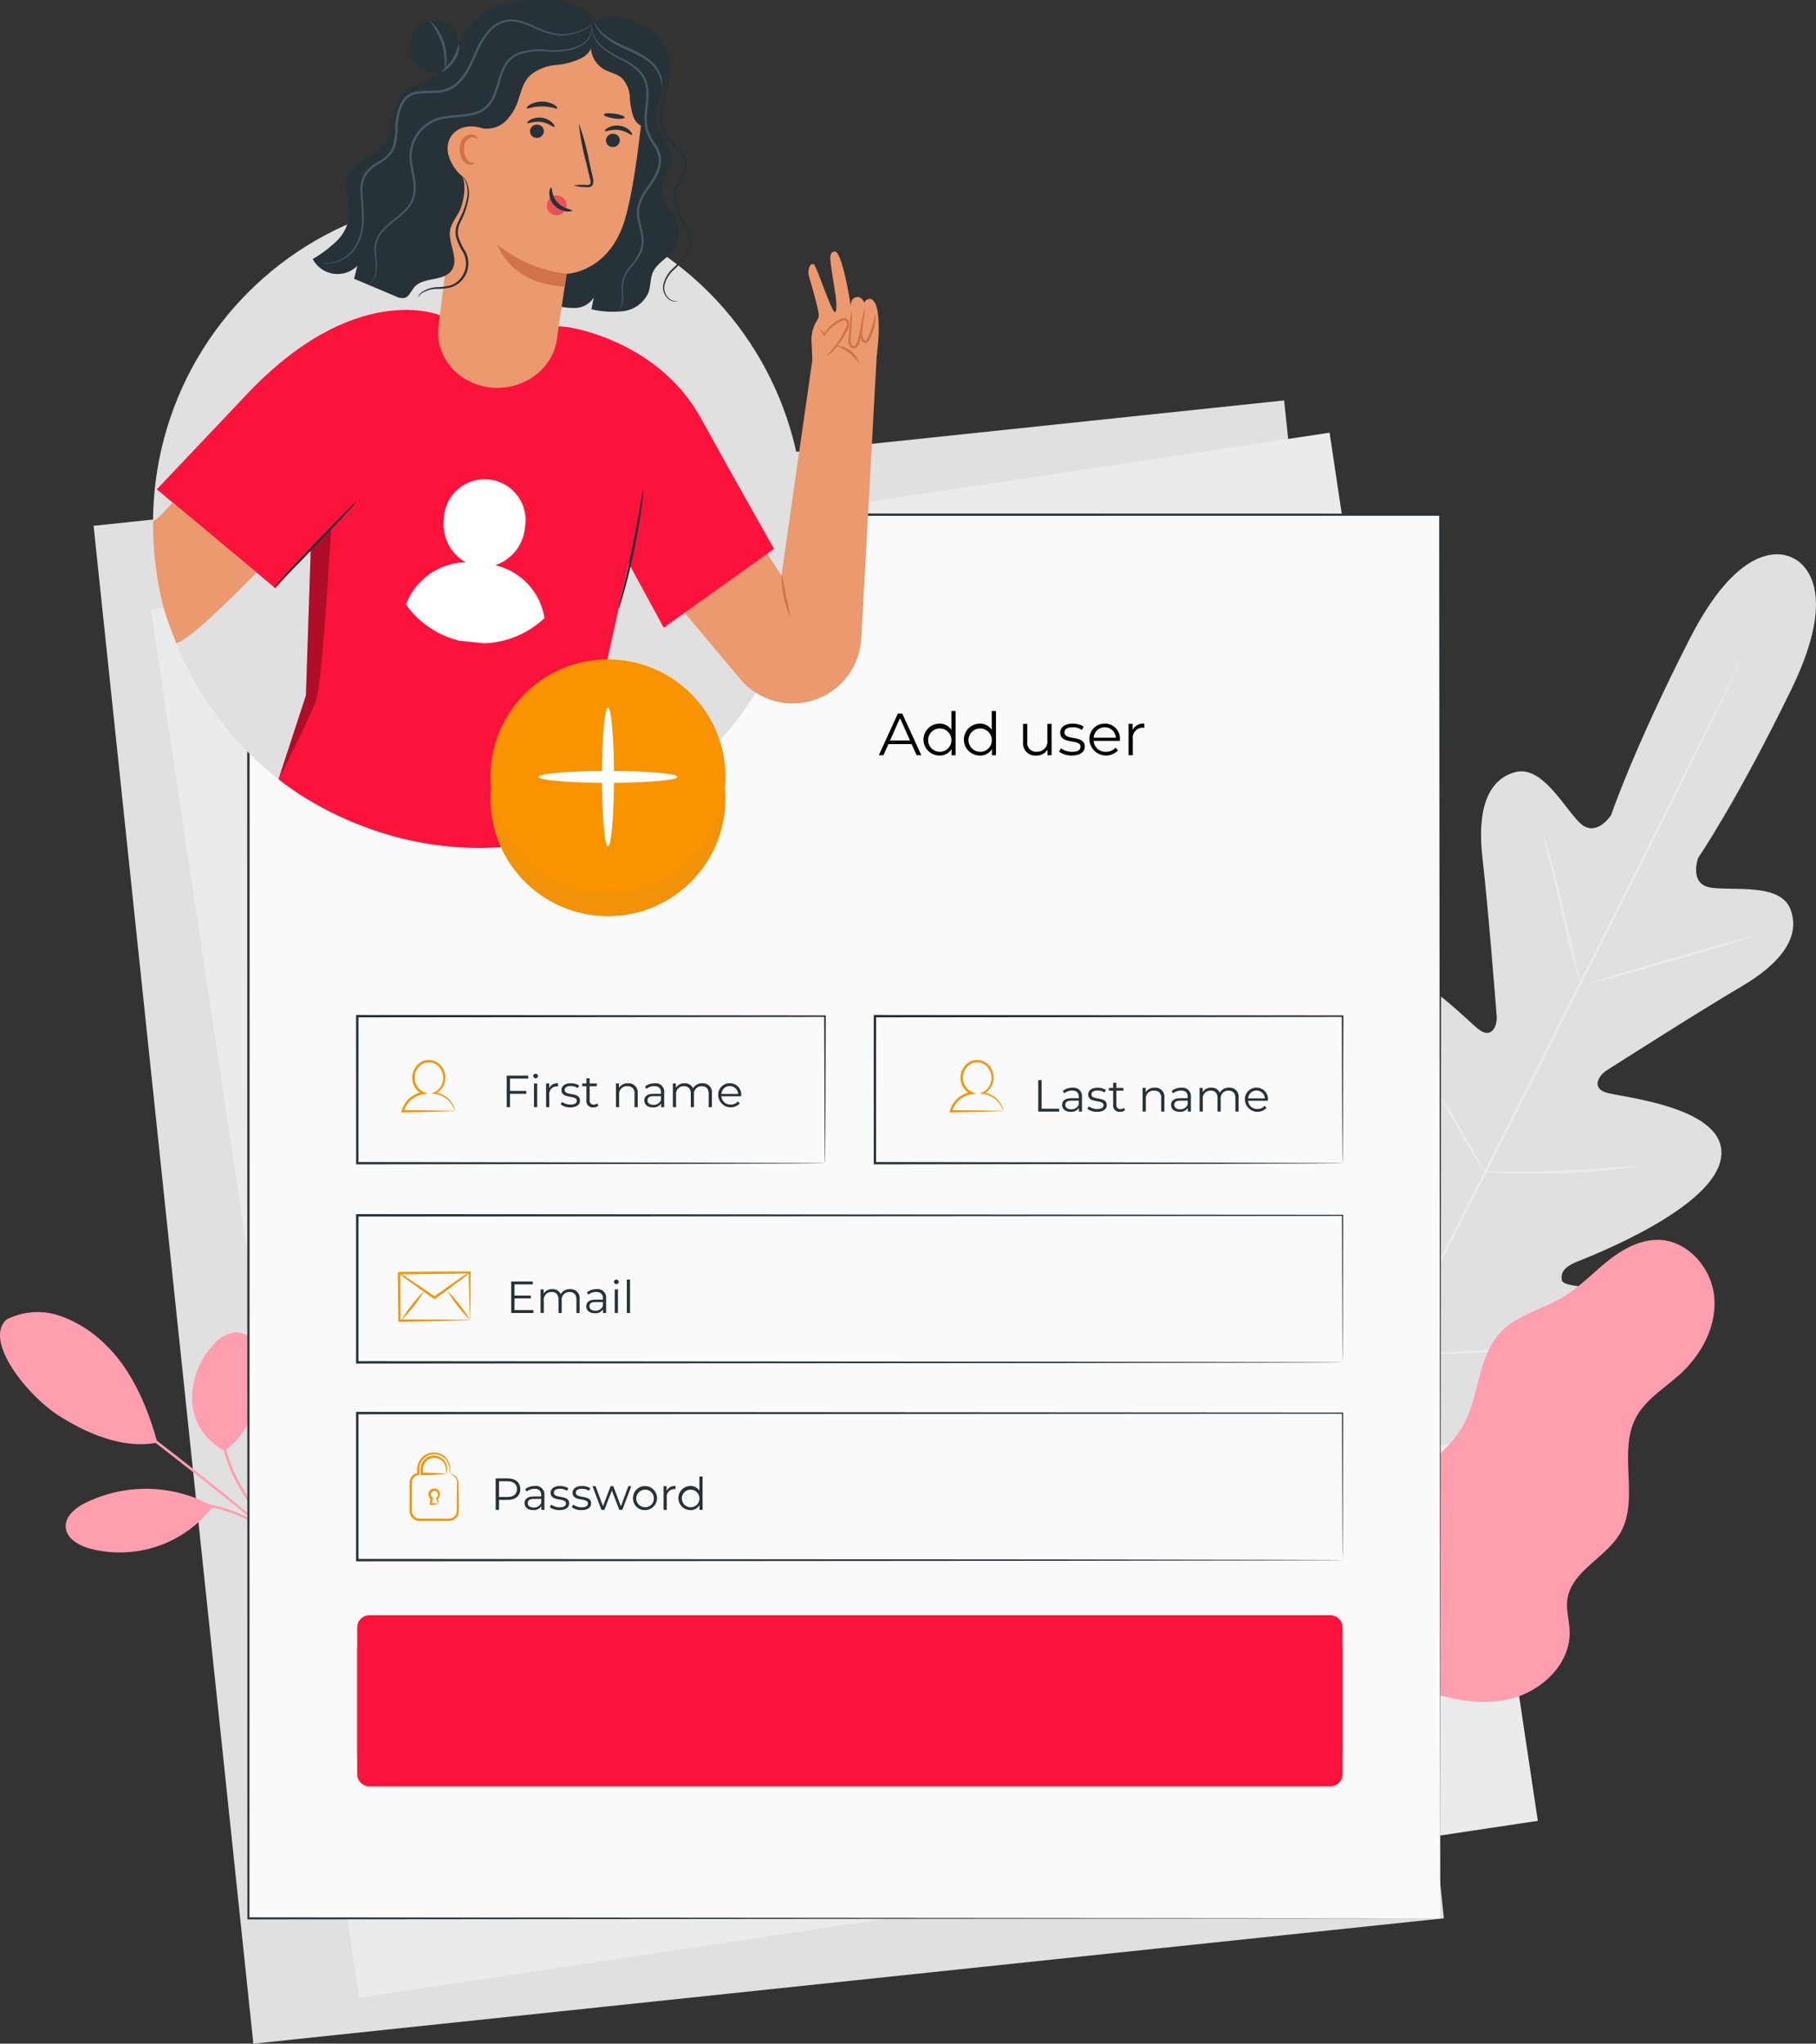 <svg xmlns="http://www.w3.org/2000/svg" width="287.551" height="323.501" viewBox="0 0 287.551 323.501">
  <rect x="0" y="0" width="287.551" height="323.501" fill="#333333" stroke="none"/>
  <g id="_5841951_2968288" data-name="5841951_2968288" transform="translate(-69.511 -27.926)">
    <g id="Background_Complete" transform="translate(84.331 91.311)">
      <g id="Group_1106" data-name="Group 1106" transform="translate(0 0)">
        <rect id="Rectangle_663" data-name="Rectangle 663" width="189.554" height="241.599" transform="translate(0 19.846) rotate(-6.01)" fill="#e0e0e0"/>
      </g>
      <g id="Group_1107" data-name="Group 1107" transform="translate(9.08 5.109)">
        <rect id="Rectangle_664" data-name="Rectangle 664" width="188.72" height="222.194" transform="translate(0 28.006) rotate(-8.534)" fill="#ebebeb"/>
      </g>
      <g id="Group_1123" data-name="Group 1123" transform="translate(179.122 24.358)">
        <g id="Group_1108" data-name="Group 1108">
          <path id="Path_1719" data-name="Path 1719" d="M424.262,148.33s-7.387-4.885-16.394,12.786-12.418,27.862-12.418,27.862-2.381,3.7-4.924,1.283-6.026-9.285-10.35-8.049c-4.483,1.282-5.96,6.286-5.1,13.638s2.137,23.53,2.247,24.993c.108,1.436-.714,3.553-2.711,2.182s-13.483-14.163-19.227-8.349,0,25.905.59,28.113.154,3.151-.9,3.7-4.5-4.117-7.921-7.621-7.991-6.969-11.024-3.337-4,18.707,10.344,43.193l7.39,10.911,13.217-.733c28.188-3.293,39.638-13.146,40.711-17.755s-4.449-6.174-9.3-6.791-10.659-.567-10.854-1.733.3-2.08,2.414-2.942,21.616-8.373,22.8-16.46S396.9,233.665,394.6,232.9s-1.1-2.7.109-3.478c1.234-.793,14.921-9.512,21.305-13.258s9.49-7.937,7.813-12.288c-1.617-4.2-9.195-2.842-12.659-3.415s-1.941-4.7-1.941-4.7,6.081-8.861,14.764-26.693.11-20.82.11-20.82" transform="translate(-334.273 -147.711)" fill="#e0e0e0"/>
        </g>
        <g id="Group_1110" data-name="Group 1110" transform="translate(10.01 16.431)">
          <g id="Group_1109" data-name="Group 1109">
            <path id="Path_1720" data-name="Path 1720" d="M419.825,170.141s-.049.133-.163.383l-.516,1.105-2.021,4.232c-1.759,3.674-4.342,8.972-7.559,15.506-6.429,13.07-15.46,31.051-25.5,50.877s-19.115,37.793-25.609,50.83l-7.674,15.446-2.09,4.2-.553,1.087c-.127.244-.2.364-.2.364s.049-.133.163-.382l.516-1.105,2.021-4.232c1.759-3.674,4.342-8.971,7.559-15.505,6.429-13.071,15.462-31.053,25.5-50.886s19.11-37.784,25.6-50.821l7.675-15.447,2.09-4.2.553-1.088C419.751,170.261,419.825,170.141,419.825,170.141Z" transform="translate(-347.939 -170.141)" fill="#ebebeb"/>
          </g>
        </g>
        <g id="Group_1112" data-name="Group 1112" transform="translate(50.385 44.299)">
          <g id="Group_1111" data-name="Group 1111">
            <path id="Path_1721" data-name="Path 1721" d="M403.063,208.187a4.242,4.242,0,0,1,.333.894c.191.582.442,1.432.743,2.485.6,2.107,1.347,5.038,2.116,8.287.747,3.207,1.422,6.107,1.939,8.325.239,1,.441,1.841.6,2.518a4.255,4.255,0,0,1,.185.935,4.246,4.246,0,0,1-.339-.891c-.189-.583-.441-1.434-.73-2.49-.576-2.113-1.288-5.053-2.057-8.3-.77-3.2-1.466-6.094-2-8.307-.245-1-.451-1.839-.616-2.516A4.254,4.254,0,0,1,403.063,208.187Z" transform="translate(-403.057 -208.187)" fill="#ebebeb"/>
          </g>
        </g>
        <g id="Group_1114" data-name="Group 1114" transform="translate(57.52 60.268)">
          <g id="Group_1113" data-name="Group 1113">
            <path id="Path_1722" data-name="Path 1722" d="M412.8,237.7c-.032-.108,5.943-1.921,13.343-4.049s13.425-3.764,13.457-3.655-5.942,1.921-13.344,4.049S412.829,237.8,412.8,237.7Z" transform="translate(-412.798 -229.987)" fill="#ebebeb"/>
          </g>
        </g>
        <g id="Group_1116" data-name="Group 1116" transform="translate(40.728 96.791)">
          <g id="Group_1115" data-name="Group 1115">
            <path id="Path_1723" data-name="Path 1723" d="M389.874,280.789a4.437,4.437,0,0,1,.972-.045l2.645.01c2.232,0,5.315,0,8.717-.134s6.478-.344,8.7-.522l2.636-.207a4.411,4.411,0,0,1,.973-.029,4.46,4.46,0,0,1-.955.188c-.618.094-1.516.214-2.627.337-2.222.251-5.3.517-8.715.642s-6.5.093-8.737.015c-1.117-.044-2.021-.089-2.644-.139A4.538,4.538,0,0,1,389.874,280.789Z" transform="translate(-389.874 -279.846)" fill="#ebebeb"/>
          </g>
        </g>
        <g id="Group_1118" data-name="Group 1118" transform="translate(29.563 77.735)">
          <g id="Group_1117" data-name="Group 1117">
            <path id="Path_1724" data-name="Path 1724" d="M374.634,253.833a3.808,3.808,0,0,1,.516.738l1.275,2.087c1.061,1.771,1.923,4.811,4.073,6.961,1.571,2.731,2.973,5.214,3.969,7.022l1.163,2.151a3.843,3.843,0,0,1,.378.817,3.838,3.838,0,0,1-.516-.738l-1.275-2.086c-1.061-1.77-2.5-4.231-4.074-6.963s-2.972-5.213-3.969-7.021l-1.163-2.151A3.793,3.793,0,0,1,374.634,253.833Z" transform="translate(-374.631 -253.832)" fill="#ebebeb"/>
          </g>
        </g>
        <g id="Group_1120" data-name="Group 1120" transform="translate(11.402 102.121)">
          <g id="Group_1119" data-name="Group 1119">
            <path id="Path_1725" data-name="Path 1725" d="M349.841,287.124a6.2,6.2,0,0,1,.651.95l1.644,2.668c1.373,2.262,3.244,5.4,5.29,8.88s3.879,6.643,5.188,8.942l1.532,2.734a6.186,6.186,0,0,1,.513,1.031,6.165,6.165,0,0,1-.651-.95l-1.644-2.668c-1.373-2.262-3.245-5.4-5.291-8.882s-3.878-6.642-5.187-8.941l-1.532-2.734A6.222,6.222,0,0,1,349.841,287.124Z" transform="translate(-349.839 -287.123)" fill="#ebebeb"/>
          </g>
        </g>
        <g id="Group_1122" data-name="Group 1122" transform="translate(26.038 124.586)">
          <g id="Group_1121" data-name="Group 1121">
            <path id="Path_1726" data-name="Path 1726" d="M369.82,319.83a7.1,7.1,0,0,1,1.23-.088l3.353-.109c2.831-.1,6.741-.242,11.051-.526s8.209-.631,11.029-.908l3.339-.324a7.035,7.035,0,0,1,1.231-.072,7.085,7.085,0,0,1-1.212.231c-.784.122-1.92.281-3.327.454-2.814.349-6.714.75-11.034,1.028s-8.237.385-11.072.407c-1.418.007-2.565,0-3.358-.021A7.21,7.21,0,0,1,369.82,319.83Z" transform="translate(-369.82 -317.791)" fill="#ebebeb"/>
          </g>
        </g>
      </g>
    </g>
    <g id="Plants" transform="translate(69.511 224.194)">
      <g id="Group_1133" data-name="Group 1133" transform="translate(0 11.442)">
        <g id="Group_1124" data-name="Group 1124">
          <path id="Path_1727" data-name="Path 1727" d="M70.54,312.653a10.879,10.879,0,0,1,8.5-.574,19.2,19.2,0,0,1,7.311,4.681c4.06,3.927,6.606,9.911,8.066,15.367-6.152,1.23-12.518-2.3-15.635-4.288-4.926-3.148-11.919-11.83-8.24-15.187" transform="translate(-69.511 -311.486)" fill="#ff9eae"/>
        </g>
        <g id="Group_1125" data-name="Group 1125" transform="translate(30.408 3.174)">
          <path id="Path_1728" data-name="Path 1728" d="M116.213,334.583a9.281,9.281,0,0,1-5.163-7.757,12.323,12.323,0,0,1,3.293-8.935,5.19,5.19,0,0,1,3.853-2.069,3.97,3.97,0,0,1,3.225,2.4,8.053,8.053,0,0,1,.508,4.148c-.461,4.813-1.791,9.386-5.717,12.209" transform="translate(-111.023 -315.818)" fill="#ff9eae"/>
        </g>
        <g id="Group_1127" data-name="Group 1127" transform="translate(34.881 10.978)">
          <g id="Group_1126" data-name="Group 1126">
            <path id="Path_1729" data-name="Path 1729" d="M127.789,352.733a6.615,6.615,0,0,1-.81-.836l-2.122-2.354a32.59,32.59,0,0,1-5.93-8.622,19.934,19.934,0,0,1-1.661-10.295,13.488,13.488,0,0,1,.756-3.1,8.166,8.166,0,0,1,.343-.795c.086-.178.137-.269.149-.263a21.176,21.176,0,0,0-.96,4.186,20.586,20.586,0,0,0,1.749,10.1,35.081,35.081,0,0,0,5.773,8.6c.861,1.023,1.558,1.853,2.024,2.44A6.036,6.036,0,0,1,127.789,352.733Z" transform="translate(-117.129 -326.473)" fill="#ff9eae"/>
          </g>
        </g>
        <g id="Group_1129" data-name="Group 1129" transform="translate(6.938 7.308)">
          <g id="Group_1128" data-name="Group 1128">
            <path id="Path_1730" data-name="Path 1730" d="M78.983,321.463a2.315,2.315,0,0,1,.434.261l1.2.815c1.037.713,2.524,1.764,4.35,3.078,3.653,2.627,8.649,6.328,14.074,10.539s10.249,8.137,13.7,11.026c1.726,1.444,3.112,2.624,4.06,3.452l1.086.96a2.294,2.294,0,0,1,.36.356,2.362,2.362,0,0,1-.414-.293l-1.135-.9-4.142-3.351c-3.5-2.83-8.346-6.715-13.767-10.926S88.4,328.536,84.8,325.85l-4.272-3.182-1.154-.877A2.363,2.363,0,0,1,78.983,321.463Z" transform="translate(-78.982 -321.462)" fill="#ff9eae"/>
          </g>
        </g>
        <g id="Group_1130" data-name="Group 1130" transform="translate(10.405 27.952)">
          <path id="Path_1731" data-name="Path 1731" d="M106.629,352.2a21.707,21.707,0,0,0-19.832-.3c-1.562.79-3.212,2.124-3.073,3.868s1.991,2.806,3.674,3.3a18.546,18.546,0,0,0,19.528-6.494" transform="translate(-83.716 -349.644)" fill="#ff9eae"/>
        </g>
        <g id="Group_1132" data-name="Group 1132" transform="translate(18.173 30.051)">
          <g id="Group_1131" data-name="Group 1131">
            <path id="Path_1732" data-name="Path 1732" d="M94.321,355.3a5.6,5.6,0,0,1,.958-.528,10.544,10.544,0,0,1,1.17-.53c.469-.175.987-.423,1.6-.592a18.982,18.982,0,0,1,1.992-.551,21.277,21.277,0,0,1,2.337-.419,24.129,24.129,0,0,1,5.435-.03,23.623,23.623,0,0,1,5.281,1.289,20.518,20.518,0,0,1,2.169.968,17.53,17.53,0,0,1,1.8,1.024,16.066,16.066,0,0,1,1.4.976,9.756,9.756,0,0,1,.994.813,5.514,5.514,0,0,1,.787.76c-.059.071-1.2-1.006-3.331-2.3a18.685,18.685,0,0,0-1.795-.966,21.733,21.733,0,0,0-2.149-.919,24.574,24.574,0,0,0-5.2-1.236,25.133,25.133,0,0,0-5.344,0,22.552,22.552,0,0,0-2.307.376c-.723.127-1.376.329-1.979.5C95.74,354.647,94.358,355.38,94.321,355.3Z" transform="translate(-94.321 -352.51)" fill="#ff9eae"/>
          </g>
        </g>
      </g>
      <g id="Group_1138" data-name="Group 1138" transform="translate(215.528 0)">
        <g id="Group_1137" data-name="Group 1137">
          <g id="Group_1134" data-name="Group 1134">
            <path id="Path_1733" data-name="Path 1733" d="M371.694,366.538c-5.128-3.293-6.974-7.524-7.776-13.565a21.372,21.372,0,0,1,5.268-16.914c3.411-3.766,8.206-6.338,10.682-10.774,2.64-4.728,2.3-11.021,6.07-14.909,2.589-2.671,6.5-3.509,9.693-5.411,2.609-1.552,4.721-3.8,7.091-5.7s5.206-3.508,8.24-3.4c4.577.167,8.3,4.511,8.694,9.074s-1.989,9.033-5.364,12.13c-2.447,2.245-5.5,4.01-7.047,6.95-2.906,5.521.637,12.9-2.5,18.291-2.294,3.936-7.757,5.99-8.353,10.507-.219,1.661.313,3.326.365,5,.162,5.237-4.57,9.645-9.687,10.772s-10.44-.285-15.372-2.056" transform="translate(-363.742 -295.865)" fill="#ff9eae"/>
          </g>
          <g id="Group_1136" data-name="Group 1136" transform="translate(8.463 18.787)">
            <g id="Group_1135" data-name="Group 1135">
              <path id="Path_1734" data-name="Path 1734" d="M404.872,321.513a3.764,3.764,0,0,1-.51.612l-1.546,1.666c-.68.715-1.514,1.586-2.418,2.657s-2.009,2.222-3.08,3.622c-1.1,1.377-2.328,2.864-3.515,4.563-.6.845-1.263,1.686-1.864,2.611l-1.867,2.842a101.439,101.439,0,0,0-7.094,13.353,97.084,97.084,0,0,0-4.8,14.337c-.516,2.269-1.021,4.422-1.319,6.472-.39,2.034-.583,3.953-.784,5.7-.246,1.745-.264,3.342-.377,4.737s-.126,2.6-.137,3.588c-.023.934-.041,1.687-.055,2.272a3.884,3.884,0,0,1-.062.794,3.737,3.737,0,0,1-.064-.791c-.016-.585-.037-1.34-.062-2.275-.026-.989-.053-2.2.031-3.6s.068-3.008.286-4.765c.174-1.761.343-3.694.713-5.744.278-2.066.766-4.237,1.27-6.524a93.632,93.632,0,0,1,4.785-14.45,97.654,97.654,0,0,1,7.183-13.416l1.9-2.844c.612-.924,1.289-1.764,1.9-2.606,1.211-1.694,2.466-3.173,3.591-4.537,1.1-1.388,2.23-2.524,3.162-3.575s1.794-1.9,2.5-2.591l1.632-1.586A3.76,3.76,0,0,1,404.872,321.513Z" transform="translate(-375.296 -321.512)" fill="#ff9eae"/>
            </g>
          </g>
        </g>
      </g>
    </g>
    <g id="Window" transform="translate(108.656 109.206)">
      <g id="Group_1190" data-name="Group 1190">
        <g id="Group_1142" data-name="Group 1142">
          <g id="Group_1139" data-name="Group 1139" transform="translate(0.191 0.19)">
            <rect id="Rectangle_665" data-name="Rectangle 665" width="188.72" height="222.194" fill="#fafafa"/>
          </g>
          <g id="Group_1141" data-name="Group 1141">
            <g id="Group_1140" data-name="Group 1140">
              <path id="Path_1735" data-name="Path 1735" d="M311.862,361.27c0-1.472-.068-89.8-.169-222.194l.169.169-188.7.021h-.02l.19-.19c-.011,82.04-.022,158.456-.03,222.193l-.16-.16,188.72.161-188.72.16h-.16v-.16c-.009-63.737-.019-140.153-.031-222.193v-.19h.211l188.7.021h.169v.169C311.93,271.473,311.863,359.8,311.862,361.27Z" transform="translate(-122.951 -138.886)" fill="#263238"/>
            </g>
          </g>
        </g>
        <g id="Group_1143" data-name="Group 1143" transform="translate(100.007 31.269)">
          <path id="Path_1736" data-name="Path 1736" d="M264.675,186.954H261l-.793,1.764h-.726l3.019-6.6h.689l3.019,6.6h-.736Zm-.255-.566-1.584-3.547-1.585,3.547Z" transform="translate(-259.477 -181.718)"/>
          <path id="Path_1737" data-name="Path 1737" d="M274.24,181.573v7H273.6v-.981a2.149,2.149,0,0,1-1.915,1.028,2.524,2.524,0,0,1,0-5.048,2.167,2.167,0,0,1,1.886.981v-2.981h.67Zm-.661,4.519a1.846,1.846,0,1,0-1.839,1.934A1.814,1.814,0,0,0,273.578,186.092Z" transform="translate(-262.081 -181.573)"/>
          <path id="Path_1738" data-name="Path 1738" d="M282.969,181.573v7h-.642v-.981a2.149,2.149,0,0,1-1.915,1.028,2.524,2.524,0,0,1,0-5.048,2.168,2.168,0,0,1,1.886.981v-2.981h.67Zm-.661,4.519a1.846,1.846,0,1,0-1.839,1.934A1.814,1.814,0,0,0,282.308,186.092Z" transform="translate(-264.416 -181.573)"/>
          <path id="Path_1739" data-name="Path 1739" d="M295.18,184.355v4.962h-.641v-.905a1.974,1.974,0,0,1-1.783.953,1.922,1.922,0,0,1-2.094-2.132v-2.877h.67v2.811a1.389,1.389,0,0,0,1.491,1.595,1.614,1.614,0,0,0,1.688-1.8v-2.6Z" transform="translate(-267.819 -182.317)"/>
          <path id="Path_1740" data-name="Path 1740" d="M298.451,188.737l.3-.529a3,3,0,0,0,1.764.557c.943,0,1.33-.321,1.33-.812,0-1.292-3.217-.273-3.217-2.236,0-.812.7-1.415,1.962-1.415a3.367,3.367,0,0,1,1.755.462l-.292.538a2.546,2.546,0,0,0-1.463-.425c-.9,0-1.292.349-1.292.821,0,1.34,3.217.33,3.217,2.236,0,.858-.755,1.415-2.047,1.415A3.312,3.312,0,0,1,298.451,188.737Z" transform="translate(-269.902 -182.303)"/>
          <path id="Path_1741" data-name="Path 1741" d="M309.826,187.029h-4.15a1.837,1.837,0,0,0,1.953,1.726,1.954,1.954,0,0,0,1.518-.651l.377.434a2.623,2.623,0,0,1-4.518-1.718,2.39,2.39,0,0,1,2.425-2.519,2.365,2.365,0,0,1,2.406,2.519C309.835,186.878,309.826,186.953,309.826,187.029Zm-4.15-.5h3.519a1.763,1.763,0,0,0-3.519,0Z" transform="translate(-271.655 -182.303)"/>
          <path id="Path_1742" data-name="Path 1742" d="M315.964,184.3v.651c-.056,0-.113-.01-.16-.01a1.6,1.6,0,0,0-1.669,1.831V189.3h-.669v-4.962h.641v.971A1.872,1.872,0,0,1,315.964,184.3Z" transform="translate(-273.918 -182.303)"/>
        </g>
        <g id="Group_1145" data-name="Group 1145" transform="translate(17.232 79.382)">
          <g id="Group_1144" data-name="Group 1144">
            <path id="Path_1743" data-name="Path 1743" d="M220.72,270.72s-.008-.143-.012-.412-.007-.674-.013-1.188c-.007-1.054-.017-2.591-.03-4.581-.015-3.992-.039-9.794-.067-17.092l.123.123-74.048.068h0l.19-.19c0,8.065,0,15.9-.006,23.273l-.185-.185,52.929.086,15.5.052,4.167.024,1.083.012c.246,0,.377.011.377.011s-.115.008-.352.012l-1.061.012-4.128.024-15.455.052-53.057.086h-.185v-.185c0-7.373,0-15.209-.006-23.273v-.191h.2l74.048.068h.124v.123c-.029,7.33-.052,13.157-.067,17.166-.013,1.979-.023,3.507-.03,4.554-.006.505-.01.892-.013,1.167S220.72,270.72,220.72,270.72Z" transform="translate(-146.476 -247.256)" fill="#263238"/>
          </g>
        </g>
        <g id="Group_1147" data-name="Group 1147" transform="translate(17.234 110.907)">
          <g id="Group_1146" data-name="Group 1146">
            <path id="Path_1744" data-name="Path 1744" d="M302.687,313.756s-.012-.524-.018-1.532-.012-2.51-.022-4.476c-.012-3.934-.029-9.741-.052-17.265l.093.092-156.01.1h-.009l.19-.19c0,7.973,0,15.824,0,23.273l-.189-.189,111,.083,32.99.056,8.913.026,2.316.012c.522,0,.8.013.8.013s-.256.009-.771.012l-2.292.012-8.871.026-32.946.056-111.139.083h-.189v-.189c0-7.45,0-15.3,0-23.273v-.19h.2l156.01.1h.093v.093c-.023,7.548-.04,13.373-.052,17.319-.009,1.957-.017,3.446-.022,4.455S302.687,313.756,302.687,313.756Z" transform="translate(-146.478 -290.292)" fill="#263238"/>
          </g>
        </g>
        <g id="Group_1149" data-name="Group 1149" transform="translate(17.234 142.21)">
          <g id="Group_1148" data-name="Group 1148">
            <path id="Path_1745" data-name="Path 1745" d="M302.687,356.49s-.012-.524-.018-1.532-.012-2.51-.022-4.476c-.012-3.934-.029-9.741-.052-17.265l.093.092-156.01.1h-.009l.19-.19c0,7.973,0,15.824,0,23.273l-.189-.189,111,.083,32.99.056,8.913.026,2.316.012c.522,0,.8.012.8.012s-.256.009-.771.012l-2.292.012-8.871.026-32.946.056-111.139.083h-.189v-.189c0-7.45,0-15.3,0-23.273v-.19h.2l156.01.1h.093v.093c-.023,7.548-.04,13.373-.052,17.319-.009,1.957-.017,3.446-.022,4.455S302.687,356.49,302.687,356.49Z" transform="translate(-146.478 -333.026)" fill="#263238"/>
          </g>
        </g>
        <g id="Group_1151" data-name="Group 1151" transform="translate(99.198 79.382)">
          <g id="Group_1150" data-name="Group 1150">
            <path id="Path_1746" data-name="Path 1746" d="M332.617,270.72s-.008-.143-.012-.412-.007-.674-.013-1.188c-.007-1.054-.017-2.591-.03-4.581-.016-3.992-.039-9.794-.067-17.092l.123.123-74.048.068h0l.19-.19c0,8.065,0,15.9-.006,23.273l-.185-.185,52.929.086,15.5.052,4.167.024,1.083.012c.245,0,.376.011.376.011s-.115.008-.352.012l-1.061.012-4.128.024-15.455.052-53.057.086h-.185v-.185c0-7.373,0-15.209-.006-23.273v-.191h.195l74.048.068h.124v.123c-.029,7.33-.052,13.157-.067,17.166-.013,1.979-.023,3.507-.03,4.554-.006.505-.01.892-.013,1.167S332.617,270.72,332.617,270.72Z" transform="translate(-258.373 -247.256)" fill="#263238"/>
          </g>
        </g>
        <g id="Group_1156" data-name="Group 1156" transform="translate(24.387 86.512)">
          <g id="Group_1155" data-name="Group 1155">
            <g id="Group_1154" data-name="Group 1154">
              <g id="Group_1153" data-name="Group 1153">
                <g id="Group_1152" data-name="Group 1152">
                  <path id="Path_1747" data-name="Path 1747" d="M164.789,265.06a3.388,3.388,0,0,1-.561.037l-1.673.054c-1.451.043-3.559.1-6.082.133l-.229,0,.067-.22a4.458,4.458,0,0,1,1.174-1.962,4.213,4.213,0,0,1,2.241-1.053l-.043.359a2.8,2.8,0,0,1-1.677-2.376,2.854,2.854,0,0,1,1.572-2.817,2.506,2.506,0,0,1,2.926.639,2.924,2.924,0,0,1,.622,2.673,2.706,2.706,0,0,1-1.546,1.822l-.034-.256a4.15,4.15,0,0,1,1.809.726,3.734,3.734,0,0,1,.984,1.089,3.059,3.059,0,0,1,.449,1.151,2.8,2.8,0,0,1-.141-.285,5.209,5.209,0,0,0-.431-.788,3.734,3.734,0,0,0-2.707-1.628l-.491-.058.457-.2a2.433,2.433,0,0,0,1.346-1.653,2.606,2.606,0,0,0-.577-2.359,2.149,2.149,0,0,0-2.507-.535A2.484,2.484,0,0,0,158.388,260a2.434,2.434,0,0,0,1.439,2.06l.623.253-.665.105a3.873,3.873,0,0,0-2.054.946,4.148,4.148,0,0,0-1.1,1.8l-.161-.218c2.439,0,4.49.029,5.957.051l1.719.032A5.56,5.56,0,0,1,164.789,265.06Z" transform="translate(-156.244 -256.989)" fill="#f99300"/>
                </g>
              </g>
            </g>
          </g>
        </g>
        <g id="Group_1161" data-name="Group 1161" transform="translate(111.2 86.512)">
          <g id="Group_1160" data-name="Group 1160">
            <g id="Group_1159" data-name="Group 1159">
              <g id="Group_1158" data-name="Group 1158">
                <g id="Group_1157" data-name="Group 1157">
                  <path id="Path_1748" data-name="Path 1748" d="M283.3,265.06a3.388,3.388,0,0,1-.561.037l-1.673.054c-1.451.043-3.559.1-6.081.133l-.229,0,.067-.22A4.457,4.457,0,0,1,276,263.1a4.216,4.216,0,0,1,2.241-1.053l-.043.359a2.8,2.8,0,0,1-1.676-2.376,2.852,2.852,0,0,1,1.572-2.817,2.506,2.506,0,0,1,2.926.639,2.924,2.924,0,0,1,.622,2.673,2.706,2.706,0,0,1-1.546,1.822l-.034-.256a4.15,4.15,0,0,1,1.809.726,3.735,3.735,0,0,1,.984,1.089,3.067,3.067,0,0,1,.448,1.151,2.8,2.8,0,0,1-.141-.285,5.209,5.209,0,0,0-.431-.788,3.734,3.734,0,0,0-2.707-1.628l-.491-.058.457-.2a2.433,2.433,0,0,0,1.346-1.653,2.606,2.606,0,0,0-.577-2.359,2.149,2.149,0,0,0-2.507-.535A2.483,2.483,0,0,0,276.9,260a2.434,2.434,0,0,0,1.439,2.06l.623.253-.665.105a3.873,3.873,0,0,0-2.054.946,4.148,4.148,0,0,0-1.1,1.8l-.161-.218c2.439,0,4.49.029,5.957.051l1.719.032A5.561,5.561,0,0,1,283.3,265.06Z" transform="translate(-274.758 -256.989)" fill="#f99300"/>
                </g>
              </g>
            </g>
          </g>
        </g>
        <g id="Group_1162" data-name="Group 1162" transform="translate(41.086 88.691)">
          <path id="Path_1749" data-name="Path 1749" d="M179.567,260.829v1.958h2.578v.456h-2.578v2.115h-.527v-4.984h3.418v.456Z" transform="translate(-179.04 -260.073)" fill="#263238"/>
          <path id="Path_1750" data-name="Path 1750" d="M184.789,260.319a.365.365,0,0,1,.37-.355.359.359,0,0,1,.37.349.37.37,0,0,1-.74.007Zm.114,1.183h.505v3.745H184.9Z" transform="translate(-180.578 -259.964)" fill="#263238"/>
          <path id="Path_1751" data-name="Path 1751" d="M189.444,262.025v.492c-.043,0-.086-.007-.121-.007a1.211,1.211,0,0,0-1.26,1.381V265.8h-.505v-3.745h.484v.733A1.411,1.411,0,0,1,189.444,262.025Z" transform="translate(-181.318 -260.515)" fill="#263238"/>
          <path id="Path_1752" data-name="Path 1752" d="M190.7,265.371l.228-.4a2.259,2.259,0,0,0,1.331.42c.712,0,1-.242,1-.612,0-.976-2.428-.206-2.428-1.688,0-.612.527-1.068,1.48-1.068a2.536,2.536,0,0,1,1.324.349l-.221.406a1.92,1.92,0,0,0-1.1-.321c-.676,0-.975.263-.975.62,0,1.011,2.428.249,2.428,1.688,0,.648-.569,1.068-1.545,1.068A2.5,2.5,0,0,1,190.7,265.371Z" transform="translate(-182.16 -260.515)" fill="#263238"/>
          <path id="Path_1753" data-name="Path 1753" d="M197.921,265.282a1.2,1.2,0,0,1-.79.264.992.992,0,0,1-1.1-1.089v-2.264h-.67v-.427h.67v-.819h.505v.819h1.139v.427H196.54v2.236a.6.6,0,0,0,.648.684.835.835,0,0,0,.555-.193Z" transform="translate(-183.407 -260.227)" fill="#263238"/>
          <path id="Path_1754" data-name="Path 1754" d="M206.1,263.626V265.8h-.505v-2.121a1.046,1.046,0,0,0-1.125-1.2,1.228,1.228,0,0,0-1.31,1.353V265.8h-.505v-3.745h.484v.69a1.575,1.575,0,0,1,1.424-.719A1.433,1.433,0,0,1,206.1,263.626Z" transform="translate(-185.356 -260.515)" fill="#263238"/>
          <path id="Path_1755" data-name="Path 1755" d="M211.938,263.477V265.8h-.484v-.584a1.408,1.408,0,0,1-1.289.62c-.848,0-1.367-.442-1.367-1.089,0-.576.37-1.061,1.445-1.061h1.189v-.228c0-.64-.363-.99-1.061-.99a1.906,1.906,0,0,0-1.246.442l-.228-.377a2.375,2.375,0,0,1,1.524-.506A1.33,1.33,0,0,1,211.938,263.477Zm-.505,1.2v-.612h-1.175c-.727,0-.962.286-.962.67,0,.434.349.7.947.7A1.2,1.2,0,0,0,211.432,264.673Z" transform="translate(-187 -260.515)" fill="#263238"/>
          <path id="Path_1756" data-name="Path 1756" d="M221.136,263.627V265.8h-.505v-2.121c0-.79-.4-1.2-1.075-1.2a1.2,1.2,0,0,0-1.253,1.353V265.8H217.8v-2.121c0-.79-.4-1.2-1.082-1.2a1.207,1.207,0,0,0-1.253,1.353V265.8h-.505v-3.745h.484v.683a1.516,1.516,0,0,1,1.374-.712,1.345,1.345,0,0,1,1.332.79,1.63,1.63,0,0,1,1.48-.79A1.411,1.411,0,0,1,221.136,263.627Z" transform="translate(-188.647 -260.516)" fill="#263238"/>
          <path id="Path_1757" data-name="Path 1757" d="M228.4,264.082H225.27a1.386,1.386,0,0,0,1.474,1.3,1.477,1.477,0,0,0,1.146-.492l.285.327a1.98,1.98,0,0,1-3.411-1.3,1.8,1.8,0,0,1,1.83-1.9,1.785,1.785,0,0,1,1.816,1.9C228.411,263.968,228.4,264.025,228.4,264.082Zm-3.133-.376h2.655a1.33,1.33,0,0,0-2.655,0Z" transform="translate(-191.271 -260.515)" fill="#263238"/>
        </g>
        <g id="Group_1163" data-name="Group 1163" transform="translate(41.799 121.276)">
          <path id="Path_1758" data-name="Path 1758" d="M183.538,309.383v.456h-3.524v-4.984h3.417v.456h-2.89v1.773h2.578v.448h-2.578v1.851h3Z" transform="translate(-180.014 -304.557)" fill="#263238"/>
          <path id="Path_1759" data-name="Path 1759" d="M192.545,308.111v2.172h-.505v-2.121c0-.79-.4-1.2-1.075-1.2a1.2,1.2,0,0,0-1.253,1.353v1.965h-.505v-2.121c0-.79-.4-1.2-1.082-1.2a1.208,1.208,0,0,0-1.253,1.353v1.965h-.505V306.54h.484v.683a1.516,1.516,0,0,1,1.374-.712,1.344,1.344,0,0,1,1.332.79,1.63,1.63,0,0,1,1.48-.79A1.411,1.411,0,0,1,192.545,308.111Z" transform="translate(-181.713 -305)" fill="#263238"/>
          <path id="Path_1760" data-name="Path 1760" d="M199.383,307.961v2.321H198.9V309.7a1.408,1.408,0,0,1-1.288.62c-.848,0-1.367-.442-1.367-1.089,0-.576.37-1.061,1.445-1.061h1.189v-.228c0-.64-.363-.99-1.061-.99a1.905,1.905,0,0,0-1.246.442l-.228-.377a2.375,2.375,0,0,1,1.524-.506A1.329,1.329,0,0,1,199.383,307.961Zm-.505,1.2v-.612H197.7c-.727,0-.961.286-.961.67,0,.434.349.7.947.7A1.2,1.2,0,0,0,198.877,309.156Z" transform="translate(-184.355 -304.999)" fill="#263238"/>
          <path id="Path_1761" data-name="Path 1761" d="M202.245,304.8a.365.365,0,0,1,.37-.355.359.359,0,0,1,.37.349.363.363,0,0,1-.37.371A.368.368,0,0,1,202.245,304.8Zm.114,1.182h.505v3.745h-.505Z" transform="translate(-185.961 -304.448)" fill="#263238"/>
          <path id="Path_1762" data-name="Path 1762" d="M205.014,304.448h.505v5.283h-.505Z" transform="translate(-186.701 -304.448)" fill="#263238"/>
        </g>
        <g id="Group_1164" data-name="Group 1164" transform="translate(39.339 152.438)">
          <path id="Path_1763" data-name="Path 1763" d="M180.557,349.107c0,1.061-.769,1.7-2.036,1.7h-1.339v1.573h-.527V347.4h1.866C179.788,347.4,180.557,348.039,180.557,349.107Zm-.527,0c0-.8-.527-1.253-1.524-1.253h-1.324v2.491h1.324C179.5,350.345,180.03,349.889,180.03,349.107Z" transform="translate(-176.655 -347.099)" fill="#263238"/>
          <path id="Path_1764" data-name="Path 1764" d="M186.049,350.5v2.321h-.484v-.584a1.408,1.408,0,0,1-1.289.62c-.848,0-1.367-.442-1.367-1.089,0-.576.37-1.061,1.445-1.061h1.189v-.229c0-.64-.363-.989-1.061-.989a1.909,1.909,0,0,0-1.246.441l-.228-.377a2.375,2.375,0,0,1,1.524-.505A1.329,1.329,0,0,1,186.049,350.5Zm-.505,1.2v-.612h-1.175c-.727,0-.962.286-.962.669,0,.434.349.7.947.7A1.2,1.2,0,0,0,185.543,351.7Z" transform="translate(-178.328 -347.541)" fill="#263238"/>
          <path id="Path_1765" data-name="Path 1765" d="M188.358,352.4l.228-.4a2.26,2.26,0,0,0,1.331.42c.712,0,1-.242,1-.612,0-.976-2.428-.207-2.428-1.688,0-.612.527-1.068,1.48-1.068a2.536,2.536,0,0,1,1.324.349l-.22.406a1.916,1.916,0,0,0-1.1-.321c-.676,0-.975.263-.975.62,0,1.011,2.428.249,2.428,1.688,0,.648-.569,1.068-1.545,1.068A2.5,2.5,0,0,1,188.358,352.4Z" transform="translate(-179.785 -347.541)" fill="#263238"/>
          <path id="Path_1766" data-name="Path 1766" d="M193.108,352.4l.228-.4a2.26,2.26,0,0,0,1.331.42c.712,0,1-.242,1-.612,0-.976-2.428-.207-2.428-1.688,0-.612.527-1.068,1.48-1.068a2.536,2.536,0,0,1,1.324.349l-.22.406a1.916,1.916,0,0,0-1.1-.321c-.676,0-.975.263-.975.62,0,1.011,2.428.249,2.428,1.688,0,.648-.569,1.068-1.545,1.068A2.5,2.5,0,0,1,193.108,352.4Z" transform="translate(-181.056 -347.541)" fill="#263238"/>
          <path id="Path_1767" data-name="Path 1767" d="M203.729,349.089l-1.417,3.745h-.477l-1.182-3.069-1.182,3.069H199l-1.41-3.745h.484l1.175,3.183,1.2-3.183h.434l1.2,3.183,1.189-3.183Z" transform="translate(-182.254 -347.551)" fill="#263238"/>
          <path id="Path_1768" data-name="Path 1768" d="M206.346,350.951a1.9,1.9,0,1,1,1.908,1.908A1.842,1.842,0,0,1,206.346,350.951Zm3.3,0a1.393,1.393,0,1,0-1.388,1.46A1.366,1.366,0,0,0,209.642,350.951Z" transform="translate(-184.597 -347.541)" fill="#263238"/>
          <path id="Path_1769" data-name="Path 1769" d="M214.837,349.05v.492c-.043,0-.086-.007-.122-.007a1.211,1.211,0,0,0-1.26,1.382v1.908h-.505v-3.745h.484v.733A1.411,1.411,0,0,1,214.837,349.05Z" transform="translate(-186.364 -347.541)" fill="#263238"/>
          <path id="Path_1770" data-name="Path 1770" d="M220,346.99v5.283h-.484v-.741a1.623,1.623,0,0,1-1.445.776,1.9,1.9,0,0,1,0-3.809,1.636,1.636,0,0,1,1.424.741v-2.25H220Zm-.5,3.41a1.393,1.393,0,1,0-1.388,1.46A1.369,1.369,0,0,0,219.5,350.4Z" transform="translate(-187.234 -346.99)" fill="#263238"/>
        </g>
        <g id="Group_1165" data-name="Group 1165" transform="translate(125.256 89.694)">
          <path id="Path_1771" data-name="Path 1771" d="M293.946,261.334h.527v4.528h2.791v.456h-3.318Z" transform="translate(-293.946 -261.334)" fill="#263238"/>
          <path id="Path_1772" data-name="Path 1772" d="M302.252,264.439v2.321h-.484v-.584a1.408,1.408,0,0,1-1.289.62c-.847,0-1.367-.442-1.367-1.089,0-.577.371-1.061,1.446-1.061h1.189v-.228c0-.64-.363-.99-1.061-.99a1.9,1.9,0,0,0-1.246.442l-.228-.377a2.376,2.376,0,0,1,1.524-.505A1.33,1.33,0,0,1,302.252,264.439Zm-.505,1.2v-.612h-1.174c-.726,0-.962.286-.962.67,0,.434.349.7.947.7A1.2,1.2,0,0,0,301.747,265.635Z" transform="translate(-295.328 -261.776)" fill="#263238"/>
          <path id="Path_1773" data-name="Path 1773" d="M304.561,266.333l.228-.4a2.261,2.261,0,0,0,1.332.421c.712,0,1-.242,1-.612,0-.976-2.427-.207-2.427-1.688,0-.612.527-1.068,1.48-1.068a2.537,2.537,0,0,1,1.324.349l-.22.406a1.919,1.919,0,0,0-1.1-.321c-.676,0-.975.263-.975.62,0,1.011,2.428.249,2.428,1.688,0,.648-.57,1.068-1.545,1.068A2.506,2.506,0,0,1,304.561,266.333Z" transform="translate(-296.785 -261.776)" fill="#263238"/>
          <path id="Path_1774" data-name="Path 1774" d="M311.779,266.244a1.2,1.2,0,0,1-.79.263.992.992,0,0,1-1.1-1.089v-2.264h-.67v-.427h.67v-.819h.5v.819h1.14v.427H310.4v2.236a.6.6,0,0,0,.648.684.84.84,0,0,0,.556-.193Z" transform="translate(-298.032 -261.488)" fill="#263238"/>
          <path id="Path_1775" data-name="Path 1775" d="M319.954,264.588v2.172h-.505v-2.122a1.046,1.046,0,0,0-1.125-1.2,1.228,1.228,0,0,0-1.31,1.353v1.965h-.505v-3.745h.484v.69a1.574,1.574,0,0,1,1.424-.719A1.434,1.434,0,0,1,319.954,264.588Z" transform="translate(-299.981 -261.776)" fill="#263238"/>
          <path id="Path_1776" data-name="Path 1776" d="M325.794,264.439v2.321h-.484v-.584a1.408,1.408,0,0,1-1.289.62c-.847,0-1.367-.442-1.367-1.089,0-.577.371-1.061,1.446-1.061h1.189v-.228c0-.64-.363-.99-1.061-.99a1.905,1.905,0,0,0-1.246.442l-.228-.377a2.376,2.376,0,0,1,1.524-.505A1.33,1.33,0,0,1,325.794,264.439Zm-.505,1.2v-.612h-1.174c-.726,0-.962.286-.962.67,0,.434.349.7.947.7A1.2,1.2,0,0,0,325.289,265.635Z" transform="translate(-301.625 -261.776)" fill="#263238"/>
          <path id="Path_1777" data-name="Path 1777" d="M334.993,264.588v2.172h-.505v-2.122c0-.79-.4-1.2-1.075-1.2a1.2,1.2,0,0,0-1.253,1.353v1.965h-.5v-2.122c0-.79-.4-1.2-1.083-1.2a1.207,1.207,0,0,0-1.253,1.353v1.965h-.505v-3.745h.484v.683a1.515,1.515,0,0,1,1.374-.712,1.343,1.343,0,0,1,1.331.79,1.632,1.632,0,0,1,1.481-.79A1.413,1.413,0,0,1,334.993,264.588Z" transform="translate(-303.273 -261.776)" fill="#263238"/>
          <path id="Path_1778" data-name="Path 1778" d="M342.26,265.044h-3.132a1.386,1.386,0,0,0,1.474,1.3,1.474,1.474,0,0,0,1.146-.492l.285.327a1.98,1.98,0,0,1-3.41-1.3,1.8,1.8,0,0,1,1.83-1.9,1.785,1.785,0,0,1,1.816,1.9C342.267,264.93,342.26,264.987,342.26,265.044Zm-3.133-.377h2.655a1.33,1.33,0,0,0-2.655,0Z" transform="translate(-305.896 -261.776)" fill="#263238"/>
        </g>
        <g id="Group_1173" data-name="Group 1173" transform="translate(25.712 148.641)">
          <g id="Group_1166" data-name="Group 1166" transform="translate(0.195 0.135)">
            <path id="Path_1779" data-name="Path 1779" d="M164.5,345.244l.01-.76a2.493,2.493,0,0,0-4.987,0l-.011.774a1.394,1.394,0,0,0-1.19,1.379v4.483a1.4,1.4,0,0,0,1.4,1.4h4.654a1.4,1.4,0,0,0,1.4-1.4v-4.483A1.394,1.394,0,0,0,164.5,345.244ZM162.678,350h-1.217l.19-.879a.741.741,0,1,1,.8-.014C162.542,349.448,162.678,350,162.678,350Zm1.281-4.763h-3.912l.01-.754a1.956,1.956,0,0,1,3.912,0Z" transform="translate(-158.319 -341.99)" fill="none"/>
          </g>
          <g id="Group_1168" data-name="Group 1168" transform="translate(1.741 0.491)">
            <g id="Group_1167" data-name="Group 1167">
              <path id="Path_1780" data-name="Path 1780" d="M164.524,345.367a2.579,2.579,0,0,1-.064-.478,2.359,2.359,0,0,0-.267-1.117,1.841,1.841,0,0,0-1.348-.917,1.788,1.788,0,0,0-1.751.806,1.765,1.765,0,0,0-.277.816q-.013.459-.026.892l-.18-.183a38.381,38.381,0,0,1,3.913.181,31.427,31.427,0,0,1-3.912.18l-.182,0,0-.185c0-.3,0-.578.011-.917a2.107,2.107,0,0,1,3.989-.8,2.176,2.176,0,0,1,.169,1.289C164.565,345.244,164.541,345.386,164.524,345.367Z" transform="translate(-160.429 -342.477)" fill="#f99300"/>
            </g>
          </g>
          <g id="Group_1170" data-name="Group 1170" transform="translate(2.989 5.705)">
            <g id="Group_1169" data-name="Group 1169">
              <path id="Path_1781" data-name="Path 1781" d="M163.7,352.034a5.912,5.912,0,0,1-.349-.861l-.028-.081.081-.058a.606.606,0,0,0,.152-.79.563.563,0,1,0-.79.761l.11.065-.031.122-.22.872-.142-.176a8.155,8.155,0,0,1,1.217.146,4.233,4.233,0,0,1-1.217.145l-.176.01.034-.186c.053-.3.106-.59.16-.886l.079.187a.921.921,0,0,1,.623-1.7.913.913,0,0,1,.656.464.885.885,0,0,1-.31,1.178l.053-.139A2.688,2.688,0,0,1,163.7,352.034Z" transform="translate(-162.133 -349.594)" fill="#f99300"/>
            </g>
          </g>
          <g id="Group_1172" data-name="Group 1172">
            <g id="Group_1171" data-name="Group 1171">
              <path id="Path_1782" data-name="Path 1782" d="M164.425,345.195a.712.712,0,0,1,.324.03,1.392,1.392,0,0,1,.765.537,1.436,1.436,0,0,1,.258.644c.029.262.017.51.027.8.009.575.018,1.216.029,1.918q.006.535.012,1.115a6.173,6.173,0,0,1-.047,1.247,1.554,1.554,0,0,1-.929,1.039,1.821,1.821,0,0,1-.726.112l-.7,0-2.948.011h-.774a1.651,1.651,0,0,1-.848-.2,1.608,1.608,0,0,1-.816-1.507c0-1.131,0-2.233,0-3.3q0-.4,0-.788a2.133,2.133,0,0,1,.1-.825,1.577,1.577,0,0,1,1.247-1l-.149.17c.011-.351,0-.667.03-1.028a2.622,2.622,0,0,1,.3-.984,2.655,2.655,0,0,1,1.418-1.223,2.6,2.6,0,0,1,2.838.714,2.5,2.5,0,0,1,.637,1.825,5.609,5.609,0,0,1-.066.69,3.816,3.816,0,0,1-.046-.683,2.462,2.462,0,0,0-.68-1.689,2.365,2.365,0,0,0-3.816.519,2.3,2.3,0,0,0-.254.865c-.018.3-.01.662-.016,1l0,.149-.146.021a1.222,1.222,0,0,0-.957.784,1.8,1.8,0,0,0-.073.7q0,.39,0,.788c0,1.063,0,2.166,0,3.3a1.225,1.225,0,0,0,.62,1.175,1.258,1.258,0,0,0,.664.153h.774l2.948.011a4.431,4.431,0,0,0,1.3-.077,1.236,1.236,0,0,0,.746-.812,6.4,6.4,0,0,0,.057-1.162q.007-.579.012-1.115c.01-.7.02-1.342.028-1.918,0-.277.021-.556.005-.776a1.3,1.3,0,0,0-.2-.582A1.635,1.635,0,0,0,164.425,345.195Z" transform="translate(-158.052 -341.806)" fill="#f99300"/>
            </g>
          </g>
        </g>
        <g id="Group_1184" data-name="Group 1184" transform="translate(23.815 119.982)">
          <g id="Group_1177" data-name="Group 1177" transform="translate(0 0)">
            <g id="Group_1176" data-name="Group 1176">
              <g id="Group_1175" data-name="Group 1175">
                <g id="Group_1174" data-name="Group 1174">
                  <path id="Path_1783" data-name="Path 1783" d="M166.935,310.362a4.125,4.125,0,0,1-.039-.561c-.014-.4-.032-.907-.054-1.529-.033-1.354-.078-3.2-.133-5.434l.154.151-11.164.147c-.042.042.357-.364.188-.191v.25l0,.251,0,.5q0,.5.009.986.008.978.015,1.924c.008,1.258.016,2.469.023,3.617l-.177-.173c3.253-.018,6.02-.006,7.995.007l2.315.024a7.827,7.827,0,0,1,.859.033,5.433,5.433,0,0,1-.781.049l-2.275.069c-1.963.053-4.779.119-8.107.166l-.174,0,0-.176c-.015-1.149-.031-2.359-.048-3.617q-.011-.945-.022-1.924-.005-.489-.01-.986l-.005-.5,0-.25v-.25c-.169.171.23-.236.19-.193l11.165-.071h.155v.152c-.01,2.271-.02,4.153-.026,5.531-.01.609-.018,1.1-.024,1.5A2.8,2.8,0,0,1,166.935,310.362Z" transform="translate(-155.463 -302.681)" fill="#f99300"/>
                </g>
              </g>
            </g>
          </g>
          <g id="Group_1179" data-name="Group 1179" transform="translate(0.232 0.152)">
            <g id="Group_1178" data-name="Group 1178">
              <path id="Path_1784" data-name="Path 1784" d="M166.946,302.892a10.563,10.563,0,0,1-1.545,1.287c-.983.756-2.356,1.779-3.887,2.889.2,0-.27,0-.223,0l0,0,0,0-.009-.007-.018-.013-.036-.026-.072-.051-.144-.1-.285-.2-.557-.391-1.049-.744-1.763-1.278A10.518,10.518,0,0,1,155.781,303a10.555,10.555,0,0,1,1.724,1.036l1.81,1.211,1.061.726.56.386.286.2.144.1.073.051.036.025.018.012.009.007,0,0h0c.049,0-.417,0-.219,0,1.531-1.11,2.929-2.1,3.953-2.8A10.479,10.479,0,0,1,166.946,302.892Z" transform="translate(-155.78 -302.889)" fill="#f99300"/>
            </g>
          </g>
          <g id="Group_1181" data-name="Group 1181" transform="translate(0.516 3.058)">
            <g id="Group_1180" data-name="Group 1180">
              <path id="Path_1785" data-name="Path 1785" d="M156.174,311.586a23.814,23.814,0,0,1,3.726-4.728,23.884,23.884,0,0,1-3.726,4.728Z" transform="translate(-156.168 -306.856)" fill="#f99300"/>
            </g>
          </g>
          <g id="Group_1183" data-name="Group 1183" transform="translate(7.877 3.058)">
            <g id="Group_1182" data-name="Group 1182">
              <path id="Path_1786" data-name="Path 1786" d="M166.223,306.859a22.49,22.49,0,0,1,3.588,4.621,22.482,22.482,0,0,1-3.588-4.621Z" transform="translate(-166.216 -306.856)" fill="#f99300"/>
            </g>
          </g>
        </g>
        <g id="Group_1189" data-name="Group 1189" transform="translate(17.424 174.398)">
          <g id="Group_1185" data-name="Group 1185" transform="translate(0 3.312)">
            <path id="Path_1787" data-name="Path 1787" d="M300.808,405.271H148.686a1.948,1.948,0,0,1-1.948-1.948V383.437a1.948,1.948,0,0,1,1.948-1.948H300.808a1.948,1.948,0,0,1,1.948,1.948v19.886A1.948,1.948,0,0,1,300.808,405.271Z" transform="translate(-146.738 -381.489)" fill="#fb133b"/>
          </g>
          <g id="Group_1186" data-name="Group 1186" transform="translate(0 3.312)" opacity="0.3">
            <path id="Path_1788" data-name="Path 1788" d="M300.808,405.271H148.686a1.948,1.948,0,0,1-1.948-1.948V383.437a1.948,1.948,0,0,1,1.948-1.948H300.808a1.948,1.948,0,0,1,1.948,1.948v19.886A1.948,1.948,0,0,1,300.808,405.271Z" transform="translate(-146.738 -381.489)" fill="#fb133b"/>
          </g>
          <g id="Group_1187" data-name="Group 1187">
            <path id="Path_1789" data-name="Path 1789" d="M300.808,400.75H148.686a1.948,1.948,0,0,1-1.948-1.948V378.916a1.948,1.948,0,0,1,1.948-1.948H300.808a1.947,1.947,0,0,1,1.948,1.948V398.8A1.948,1.948,0,0,1,300.808,400.75Z" transform="translate(-146.738 -376.968)" fill="#fb133b"/>
          </g>
          <g id="Group_1188" data-name="Group 1188" transform="translate(64.832 9.856)">
            <path id="Path_1790" data-name="Path 1790" d="M235.245,392.971a2.521,2.521,0,0,1,2.641-2.548,2.459,2.459,0,0,1,1.894.776l-.463.448a1.848,1.848,0,0,0-1.4-.591,1.916,1.916,0,1,0,0,3.83,1.856,1.856,0,0,0,1.4-.6l.463.448a2.475,2.475,0,0,1-1.9.783A2.519,2.519,0,0,1,235.245,392.971Z" transform="translate(-235.245 -390.423)" fill="#fb133b"/>
            <path id="Path_1791" data-name="Path 1791" d="M246.153,395.484l-1.075-1.531c-.1.007-.207.015-.313.015h-1.232v1.516h-.712V390.5h1.944c1.3,0,2.079.655,2.079,1.737a1.572,1.572,0,0,1-1.1,1.573l1.182,1.673h-.776Zm-.021-3.247c0-.712-.477-1.117-1.389-1.117h-1.21v2.242h1.21C245.655,393.363,246.132,392.949,246.132,392.237Z" transform="translate(-237.271 -390.444)" fill="#fb133b"/>
            <path id="Path_1792" data-name="Path 1792" d="M253.5,394.864v.62h-3.617V390.5H253.4v.62h-2.806v1.531h2.5v.605h-2.5v1.609Z" transform="translate(-239.16 -390.444)" fill="#fb133b"/>
            <path id="Path_1793" data-name="Path 1793" d="M259.29,394.238h-2.649l-.548,1.246h-.733l2.257-4.984h.7l2.265,4.984h-.747Zm-.249-.569-1.075-2.442-1.075,2.442Z" transform="translate(-240.626 -390.444)" fill="#fb133b"/>
            <path id="Path_1794" data-name="Path 1794" d="M263.887,391.12h-1.709v-.62H266.3v.62h-1.709v4.364h-.7Z" transform="translate(-242.449 -390.444)" fill="#fb133b"/>
            <path id="Path_1795" data-name="Path 1795" d="M272.477,394.864v.62H268.86V390.5h3.518v.62h-2.806v1.531h2.5v.605h-2.5v1.609Z" transform="translate(-244.237 -390.444)" fill="#fb133b"/>
          </g>
        </g>
      </g>
    </g>
    <g id="Character" transform="translate(72.4 27.926)">
      <g id="Group_1272" data-name="Group 1272" transform="translate(0)">
        <g id="Group_1191" data-name="Group 1191" transform="translate(0 9.802)">
          <circle id="Ellipse_14" data-name="Ellipse 14" cx="51.534" cy="51.534" r="51.534" transform="translate(0 72.88) rotate(-45)" fill="#e0e0e0"/>
        </g>
        <g id="Group_1192" data-name="Group 1192" transform="translate(83.849 12.414)">
          <path id="Path_1796" data-name="Path 1796" d="M206.477,45.487a7.392,7.392,0,0,0-.735,8.1c.645,1.154,1.629,2.192,1.777,3.507.242,2.135-1.828,4.055-1.5,6.178.224,1.439,1.48,2.469,2.142,3.766a4.965,4.965,0,0,1-.569,5.279c-.939,1.145-2.406,1.871-3.015,3.221-.451,1-.342,2.171-.706,3.207a4.989,4.989,0,0,1-3.926,2.958,14.706,14.706,0,0,1-5.116-.288l.369-1.851a3.619,3.619,0,0,1-2.939,1.648A10.667,10.667,0,0,1,188.8,80.7c-.691-3.142-1.375-6.463-.389-9.526.887-2.755,3-4.9,4.758-7.2a32.529,32.529,0,0,0,4.637-8.4,46.112,46.112,0,0,1,2.51-6.45,8.015,8.015,0,0,1,5.188-4.25" transform="translate(-187.923 -44.873)" fill="#263238"/>
        </g>
        <g id="Group_1200" data-name="Group 1200" transform="translate(102.029 39.813)">
          <g id="Group_1193" data-name="Group 1193">
            <path id="Path_1797" data-name="Path 1797" d="M246.645,98.778l-10.2.693s-.075-1.992-.1-2.62a5.707,5.707,0,0,1,.88-3.706,2.269,2.269,0,0,0,.241-.625c.072-.777-1.074-4.673-1.488-6.1-.5-1.713.475-2.621.853-1.922.692,1.282,2.514,6.786,3.087,7.289s.243-2.335.243-2.335c-.9-6.056-1.283-6.938-.2-7.167,1.234-.263,2.6,8.753,2.6,8.753s-.184-1.261.782-1.517,1.412.988,1.412.988c-.12-.642.8-.745.8-.745,2.287.316,1.093,9.016,1.093,9.016l-10.2.693-4.884,34.1-5.218-7.988-13.606,9.711,12.27,14.633a10.872,10.872,0,0,0,8.736,3.879h0A10.873,10.873,0,0,0,244.2,143.533Z" transform="translate(-212.741 -82.277)" fill="#eb996e"/>
          </g>
          <g id="Group_1195" data-name="Group 1195" transform="translate(24.69 10.53)">
            <g id="Group_1194" data-name="Group 1194">
              <path id="Path_1798" data-name="Path 1798" d="M247.664,102.714c-.042-.047.5-.526,1.221-1.422a13.819,13.819,0,0,0,1.148-1.655c.193-.326.382-.676.557-1.049a2.451,2.451,0,0,0,.349-1.119.473.473,0,0,0-.3-.42.89.89,0,0,0-.581.1,6.108,6.108,0,0,0-1.138.681,6.34,6.34,0,0,0-1.45,1.554l-.115.174-.089-.182a3.859,3.859,0,0,0-.822-1.029c0-.028.56.129,1.03.923l-.2-.007a5.863,5.863,0,0,1,1.439-1.7,6,6,0,0,1,1.2-.751,1.217,1.217,0,0,1,.845-.12.848.848,0,0,1,.564.737,2.644,2.644,0,0,1-.39,1.327,11.445,11.445,0,0,1-.593,1.069,11.591,11.591,0,0,1-1.243,1.649A5.416,5.416,0,0,1,247.664,102.714Z" transform="translate(-246.447 -96.652)" fill="#d1734a"/>
            </g>
          </g>
          <g id="Group_1197" data-name="Group 1197" transform="translate(29.413 8.989)">
            <g id="Group_1196" data-name="Group 1196">
              <path id="Path_1799" data-name="Path 1799" d="M253.426,94.907a9.282,9.282,0,0,1-.005,1.876c-.034.62-.071,1.3-.111,2.02a7.362,7.362,0,0,0-.03,1.162c.025.354.34.662.6.519.275-.149.405-.587.513-.974s.2-.781.281-1.152c.159-.741.277-1.418.384-1.986a7.958,7.958,0,0,1,.436-1.824,10.718,10.718,0,0,1-.169,1.866c-.073.574-.163,1.257-.305,2.014-.072.378-.155.774-.265,1.182a1.828,1.828,0,0,1-.7,1.215.717.717,0,0,1-.815-.135,1.08,1.08,0,0,1-.324-.675,6.8,6.8,0,0,1,.049-1.229c.07-.727.134-1.4.193-2.026A9.093,9.093,0,0,1,253.426,94.907Z" transform="translate(-252.895 -94.549)" fill="#d1734a"/>
            </g>
          </g>
          <g id="Group_1199" data-name="Group 1199" transform="translate(31.345 9.816)">
            <g id="Group_1198" data-name="Group 1198">
              <path id="Path_1800" data-name="Path 1800" d="M255.846,97.782c.059.018-.091.427-.044,1.084a2.033,2.033,0,0,0,.316,1.028c.125.122.208.126.331-.015a4.359,4.359,0,0,0,.332-.63,22.333,22.333,0,0,0,1.1-3.571,6.8,6.8,0,0,1-.749,3.731,3.888,3.888,0,0,1-.391.71.588.588,0,0,1-.452.229.576.576,0,0,1-.431-.223,1.43,1.43,0,0,1-.272-.666,2.845,2.845,0,0,1-.048-.586C255.555,98.149,255.809,97.761,255.846,97.782Z" transform="translate(-255.532 -95.678)" fill="#d1734a"/>
            </g>
          </g>
        </g>
        <g id="Group_1203" data-name="Group 1203" transform="translate(21.942 49.055)">
          <g id="Group_1202" data-name="Group 1202">
            <g id="Group_1201" data-name="Group 1201">
              <path id="Path_1801" data-name="Path 1801" d="M172.243,161.671,173.2,176.5c-29,11.115-50.518-7.321-50.518-7.321l4.339-13.266.762-23.166-5.6,6.209-2.628-2.192-13.294-11.085-2.852-2.378L117.2,108.739c17.437-18.772,31.01-13.011,31.01-13.011l20.4,1.908s14.107,2,20.932,14.364c5.558,10.068,11.61,20.728,11.61,20.728L183.676,145.2l-5.555-10.216Z" transform="translate(-103.409 -94.894)" fill="#fb133b"/>
            </g>
          </g>
        </g>
        <g id="Group_1204" data-name="Group 1204" transform="translate(21.345 79.555)">
          <path id="Path_1802" data-name="Path 1802" d="M102.6,139.464c-.012.867.022,1.736.055,2.613a51.443,51.443,0,0,0,1.389,10.2c.008.032.017.065.026.1.1.415.221.823.333,1.233.456,1.612,1.053,3.035,1.63,4.6.075.195.146.391.223.585,1.846-.484,6.751-5.12,12.737-11.181L105.7,136.532C103.973,138.394,103.172,139.24,102.6,139.464Z" transform="translate(-102.594 -136.532)" fill="#eb996e"/>
        </g>
        <g id="Group_1226" data-name="Group 1226" transform="translate(66.49 4.794)">
          <g id="Group_1225" data-name="Group 1225">
            <g id="Group_1224" data-name="Group 1224">
              <g id="Group_1206" data-name="Group 1206">
                <g id="Group_1205" data-name="Group 1205">
                  <path id="Path_1803" data-name="Path 1803" d="M183.027,83.381c.713-5.052,1.555-10.358,1.555-10.358s6.66-.183,9.181-8.492c2.4-7.924,3.649-26.817,3.649-26.817h0A24.644,24.644,0,0,0,169.4,40.193h0L164.288,81.32c-.593,4.775,3.039,9.087,8.157,9.683h0C177.613,91.6,182.349,88.193,183.027,83.381Z" transform="translate(-164.224 -34.471)" fill="#eb996e"/>
                </g>
              </g>
              <g id="Group_1212" data-name="Group 1212" transform="translate(26.399 15.081)">
                <g id="Group_1208" data-name="Group 1208" transform="translate(0.169 1.301)">
                  <g id="Group_1207" data-name="Group 1207">
                    <path id="Path_1804" data-name="Path 1804" d="M202.689,57.977a1.1,1.1,0,0,1-1.2.954,1.051,1.051,0,0,1-.987-1.137,1.1,1.1,0,0,1,1.2-.955A1.053,1.053,0,0,1,202.689,57.977Z" transform="translate(-200.494 -56.835)" fill="#263238"/>
                  </g>
                </g>
                <g id="Group_1211" data-name="Group 1211">
                  <g id="Group_1210" data-name="Group 1210">
                    <g id="Group_1209" data-name="Group 1209">
                      <path id="Path_1805" data-name="Path 1805" d="M204.561,56.526c-.155.123-.9-.6-2.069-.76-1.169-.175-2.113.309-2.22.148-.053-.072.119-.31.532-.53a3.022,3.022,0,0,1,1.8-.294,2.9,2.9,0,0,1,1.622.782C204.55,56.2,204.637,56.471,204.561,56.526Z" transform="translate(-200.263 -55.06)" fill="#263238"/>
                    </g>
                  </g>
                </g>
              </g>
              <g id="Group_1218" data-name="Group 1218" transform="translate(14.108 13.82)">
                <g id="Group_1214" data-name="Group 1214" transform="translate(0.43 1.114)">
                  <g id="Group_1213" data-name="Group 1213">
                    <path id="Path_1806" data-name="Path 1806" d="M186.266,56a1.1,1.1,0,0,1-1.2.954,1.052,1.052,0,0,1-.987-1.137,1.1,1.1,0,0,1,1.2-.955A1.052,1.052,0,0,1,186.266,56Z" transform="translate(-184.071 -54.858)" fill="#263238"/>
                  </g>
                </g>
                <g id="Group_1217" data-name="Group 1217">
                  <g id="Group_1216" data-name="Group 1216">
                    <g id="Group_1215" data-name="Group 1215">
                      <path id="Path_1807" data-name="Path 1807" d="M187.782,54.8c-.155.123-.9-.6-2.069-.76-1.169-.175-2.113.309-2.22.148-.053-.072.118-.31.532-.53a3.022,3.022,0,0,1,1.8-.294,2.9,2.9,0,0,1,1.622.782C187.77,54.476,187.857,54.75,187.782,54.8Z" transform="translate(-183.484 -53.338)" fill="#263238"/>
                    </g>
                  </g>
                </g>
              </g>
              <g id="Group_1221" data-name="Group 1221" transform="translate(21.462 14.726)">
                <g id="Group_1220" data-name="Group 1220">
                  <g id="Group_1219" data-name="Group 1219">
                    <path id="Path_1808" data-name="Path 1808" d="M193.523,64.416a7.811,7.811,0,0,1,1.951-.081c.3.01.595-.01.674-.207a1.536,1.536,0,0,0-.078-.915q-.273-1.145-.571-2.4a39.7,39.7,0,0,1-1.166-6.237A39.643,39.643,0,0,1,196,60.7q.278,1.261.532,2.41a1.752,1.752,0,0,1-.007,1.2.758.758,0,0,1-.552.37,2.069,2.069,0,0,1-.518,0A7.712,7.712,0,0,1,193.523,64.416Z" transform="translate(-193.523 -54.575)" fill="#263238"/>
                  </g>
                </g>
              </g>
              <g id="Group_1223" data-name="Group 1223" transform="translate(9.4 33.948)">
                <g id="Group_1222" data-name="Group 1222">
                  <path id="Path_1809" data-name="Path 1809" d="M188.015,85.42a21.813,21.813,0,0,1-10.958-4.6s1.955,6.216,10.566,6.593Z" transform="translate(-177.057 -80.816)" fill="#d1734a"/>
                </g>
              </g>
            </g>
          </g>
        </g>
        <g id="Group_1227" data-name="Group 1227" transform="translate(46.635)">
          <path id="Path_1810" data-name="Path 1810" d="M181.371,33.342a3.218,3.218,0,0,1-1.54,3.69,10.713,10.713,0,0,1-4.15,1.175,7.538,7.538,0,0,0-4,1.519c-1.992,1.8-1.486,4.415-3.482,6.746a4.325,4.325,0,0,1-4.221,1.77c-1.613-.23-3.7.145-4.517,2-.779,1.771.169,3.232,1.072,4.943s.66,3.455.149,5.321c-.37,1.351-1.525,2.406-1.786,3.782-.41,2.168,1.469,4.642.2,6.445s-4.458.982-5.9,2.657c-.512.6-.8,1.5-1.558,1.7a2.16,2.16,0,0,1-1.36-.248l-6.618-2.791L144.179,70a4.427,4.427,0,0,1-7.06-1.072,19.8,19.8,0,0,0,3.807-2.874,6.655,6.655,0,0,0,1.993-4.231c.07-1.928-.979-3.885-.391-5.723.84-2.63,4.374-3.293,5.962-5.551,1.483-2.109.969-5.17,2.487-7.253,1.764-2.422,5.5-2.533,7.518-4.745,1.37-1.5,1.684-3.668,2.682-5.437a9.99,9.99,0,0,1,5.662-4.339,21.752,21.752,0,0,1,7.215-.845,11.217,11.217,0,0,1,5.3,1.064,4.431,4.431,0,0,1,2.422,4.49" transform="translate(-137.119 -27.926)" fill="#263238"/>
        </g>
        <g id="Group_1229" data-name="Group 1229" transform="translate(67.991 20.007)">
          <g id="Group_1228" data-name="Group 1228">
            <path id="Path_1811" data-name="Path 1811" d="M171.775,55.548a5.114,5.114,0,0,0-2.759-.2,3.567,3.567,0,0,0-2.252,1.54,3.73,3.73,0,0,0-.4,2.712,6.312,6.312,0,0,0,1.232,2.5,4.279,4.279,0,0,0,1.5,1.322,2.044,2.044,0,0,0,1.932-.032" transform="translate(-166.274 -55.239)" fill="#eb996e"/>
          </g>
        </g>
        <g id="Group_1232" data-name="Group 1232" transform="translate(69.909 21.257)">
          <g id="Group_1231" data-name="Group 1231">
            <g id="Group_1230" data-name="Group 1230">
              <path id="Path_1812" data-name="Path 1812" d="M171.214,61.442c.1.048-.371.544-1.171.205a1.8,1.8,0,0,1-.9-1.038,4.092,4.092,0,0,1-.245-1.57,2.394,2.394,0,0,1,.605-1.546,1.592,1.592,0,0,1,1.291-.54c.857.1,1.04.727.941.731-.078.059-.367-.291-.945-.234a1.547,1.547,0,0,0-1.189,1.624,2.553,2.553,0,0,0,.682,2.136C170.761,61.545,171.167,61.359,171.214,61.442Z" transform="translate(-168.893 -56.946)" fill="#d1734a"/>
            </g>
          </g>
        </g>
        <g id="Group_1233" data-name="Group 1233" transform="translate(90.433 2.624)">
          <path id="Path_1813" data-name="Path 1813" d="M197.391,34.758a4.243,4.243,0,0,0,1.762,5.057c.951.551,2.124.723,2.937,1.461a4.657,4.657,0,0,1,1.227,2.969,10.862,10.862,0,0,0,.609,3.211,2.564,2.564,0,0,0,2.56,1.655l1.834-5.424c.676-2,1.36-4.128.877-6.182-.689-2.934-3.589-4.852-6.5-5.651a5.986,5.986,0,0,0-4.1.038,2.705,2.705,0,0,0-1.476,3.442" transform="translate(-196.911 -31.508)" fill="#263238"/>
        </g>
        <g id="Group_1235" data-name="Group 1235" transform="translate(55.555 4.102)">
          <g id="Group_1234" data-name="Group 1234">
            <path id="Path_1814" data-name="Path 1814" d="M149.3,74.429a5.8,5.8,0,0,0,.437-.456,3.311,3.311,0,0,0,.6-1.675,15.943,15.943,0,0,0-.16-2.873,4.58,4.58,0,0,1,1.209-3.616c.957-1.094,2.3-1.938,3.462-3.1a5.045,5.045,0,0,0,1.32-2.1,6.055,6.055,0,0,0,.073-2.647c-.138-.919-.372-1.856-.489-2.849a6.4,6.4,0,0,1,4.982-7.176c2.152-.477,4.365-.186,6.155-1.092a4.326,4.326,0,0,0,1.924-2.085,18.659,18.659,0,0,0,.931-2.7,10.035,10.035,0,0,1,1.08-2.567,4.416,4.416,0,0,1,2.03-1.694,10.689,10.689,0,0,1,4.648-.494,12.15,12.15,0,0,0,3.776-.218,5.522,5.522,0,0,0,2.485-1.316,3.1,3.1,0,0,0,.734-1.61c.072-.409.073-.631.094-.63a2.831,2.831,0,0,1-.018.641,3.061,3.061,0,0,1-.7,1.7,5.58,5.58,0,0,1-2.539,1.423,12.177,12.177,0,0,1-3.845.281,10.53,10.53,0,0,0-4.513.516,4.094,4.094,0,0,0-1.873,1.587,9.793,9.793,0,0,0-1.025,2.485,18.835,18.835,0,0,1-.939,2.755A5.435,5.435,0,0,1,168.3,46.2a4.606,4.606,0,0,1-1.247.967c-1.944.973-4.181.662-6.243,1.132a6.038,6.038,0,0,0-4.7,6.763c.109.962.338,1.9.475,2.839a6.366,6.366,0,0,1-.1,2.795,5.358,5.358,0,0,1-1.416,2.23c-1.211,1.193-2.552,2.016-3.485,3.062a4.4,4.4,0,0,0-1.2,3.424,15.209,15.209,0,0,1,.094,2.9,3.26,3.26,0,0,1-.683,1.705A1.6,1.6,0,0,1,149.3,74.429Z" transform="translate(-149.296 -33.526)" fill="#455a64"/>
          </g>
        </g>
        <g id="Group_1237" data-name="Group 1237" transform="translate(90.807 4.102)">
          <g id="Group_1236" data-name="Group 1236">
            <path id="Path_1815" data-name="Path 1815" d="M201.432,78.694a4.041,4.041,0,0,0,.345-.388,2.721,2.721,0,0,0,.44-1.392c.06-.643-.109-1.434-.065-2.387a5.492,5.492,0,0,1,1.294-2.907,8.343,8.343,0,0,0,1.826-3.245c.248-1.325-.323-2.732-.6-4.272a5.139,5.139,0,0,1,.1-2.436,8.739,8.739,0,0,1,1.147-2.25c.469-.71.985-1.39,1.391-2.141a5.206,5.206,0,0,0,.735-2.418,4.388,4.388,0,0,0-.813-2.37,9.769,9.769,0,0,1-1.206-2.313c-.5-1.708-.114-3.379-.01-4.9a8.567,8.567,0,0,0-.048-2.211,4.244,4.244,0,0,0-.808-1.869,9.045,9.045,0,0,0-2.987-2.248,16.811,16.811,0,0,1-2.721-1.639,6.023,6.023,0,0,1-1.6-1.8,3.259,3.259,0,0,1-.431-1.457,1.933,1.933,0,0,1,.034-.528c.021,0,0,.184.042.522a3.4,3.4,0,0,0,.484,1.39,6.039,6.039,0,0,0,1.6,1.705,17.18,17.18,0,0,0,2.716,1.569,9.2,9.2,0,0,1,3.112,2.293,4.552,4.552,0,0,1,.887,2,8.89,8.89,0,0,1,.068,2.3c-.1,1.543-.46,3.186.017,4.758a9.551,9.551,0,0,0,1.174,2.225,4.75,4.75,0,0,1,.87,2.57,5.557,5.557,0,0,1-.783,2.6c-.425.782-.952,1.472-1.413,2.166a8.464,8.464,0,0,0-1.11,2.149,4.8,4.8,0,0,0-.1,2.272c.249,1.485.839,2.941.564,4.386a5,5,0,0,1-.818,1.869c-.36.541-.752,1.017-1.1,1.482a5.316,5.316,0,0,0-1.3,2.762c-.063.908.084,1.717,0,2.384a2.669,2.669,0,0,1-.527,1.425A1.128,1.128,0,0,1,201.432,78.694Z" transform="translate(-197.421 -33.527)" fill="#455a64"/>
          </g>
        </g>
        <g id="Group_1239" data-name="Group 1239" transform="translate(48.079 3.086)">
          <g id="Group_1238" data-name="Group 1238">
            <path id="Path_1816" data-name="Path 1816" d="M139.091,70.623c0-.022.24.041.7.058a4.686,4.686,0,0,0,1.933-.375,5.63,5.63,0,0,0,2.4-1.933,7.853,7.853,0,0,0,1.31-3.882,42.244,42.244,0,0,0-.254-5.076,5.406,5.406,0,0,1,.623-2.827,6.773,6.773,0,0,1,2.309-2.006,4.968,4.968,0,0,0,2.129-2.126,9.7,9.7,0,0,0,.469-3.186,9.682,9.682,0,0,1,.657-3.406,4.9,4.9,0,0,1,.991-1.521,3.28,3.28,0,0,1,1.68-.783c1.217-.211,2.4-.083,3.531-.208a4.687,4.687,0,0,0,2.952-1.318,9.679,9.679,0,0,0,1.85-2.641c.492-.95.872-1.935,1.337-2.869a11.805,11.805,0,0,1,1.649-2.565,5.284,5.284,0,0,1,2.39-1.631,4.96,4.96,0,0,1,2.7,0,14.477,14.477,0,0,1,2.311.868,11.156,11.156,0,0,0,3.948,1.249,7.807,7.807,0,0,0,3.082-.471,8.957,8.957,0,0,0,2.337-1.314,3.4,3.4,0,0,1-.523.47,7.238,7.238,0,0,1-1.761.984,7.787,7.787,0,0,1-3.145.545,11.2,11.2,0,0,1-4.046-1.215,14.487,14.487,0,0,0-2.274-.829,4.682,4.682,0,0,0-2.537.015,4.973,4.973,0,0,0-2.231,1.55,11.51,11.51,0,0,0-1.586,2.5c-.885,1.82-1.573,3.986-3.245,5.625a5.24,5.24,0,0,1-1.445.99,5.464,5.464,0,0,1-1.724.434c-1.176.127-2.365.005-3.5.206a2.891,2.891,0,0,0-1.49.687,4.557,4.557,0,0,0-.9,1.393,9.347,9.347,0,0,0-.632,3.276,9.939,9.939,0,0,1-.508,3.309,5.3,5.3,0,0,1-2.273,2.278,6.486,6.486,0,0,0-2.214,1.887,5.117,5.117,0,0,0-.593,2.65,40.824,40.824,0,0,1,.207,5.1,8.03,8.03,0,0,1-1.4,3.982,5.709,5.709,0,0,1-2.523,1.946,4.523,4.523,0,0,1-1.992.314A2.719,2.719,0,0,1,139.091,70.623Z" transform="translate(-139.091 -32.139)" fill="#455a64"/>
          </g>
        </g>
        <g id="Group_1241" data-name="Group 1241" transform="translate(91.253 3.598)">
          <g id="Group_1240" data-name="Group 1240">
            <path id="Path_1817" data-name="Path 1817" d="M208.685,42.893a5.393,5.393,0,0,0-.606-2.11,6.256,6.256,0,0,0-1.556-1.791,12.577,12.577,0,0,0-2.547-1.482c-.96-.445-1.9-.842-2.717-1.3a9.268,9.268,0,0,1-2.012-1.455,5.213,5.213,0,0,1-1.006-1.34,1.436,1.436,0,0,1-.206-.579,8.479,8.479,0,0,0,1.4,1.723,9.938,9.938,0,0,0,1.995,1.342c.8.426,1.74.809,2.711,1.259a11.926,11.926,0,0,1,2.608,1.555,6.121,6.121,0,0,1,1.572,1.937,3.976,3.976,0,0,1,.437,1.625A1.351,1.351,0,0,1,208.685,42.893Z" transform="translate(-198.031 -32.839)" fill="#455a64"/>
          </g>
        </g>
        <g id="Group_1243" data-name="Group 1243" transform="translate(80.528 16.086)">
          <g id="Group_1242" data-name="Group 1242">
            <path id="Path_1818" data-name="Path 1818" d="M188.2,50.968c-.075.084-.331-.029-.745-.125a7.431,7.431,0,0,0-3.308-.012c-.415.093-.671.2-.746.119s.1-.363.541-.619a4.063,4.063,0,0,1,3.722.015C188.1,50.6,188.27,50.9,188.2,50.968Z" transform="translate(-183.388 -49.887)" fill="#263238"/>
          </g>
        </g>
        <g id="Group_1245" data-name="Group 1245" transform="translate(92.717 17.92)">
          <g id="Group_1244" data-name="Group 1244">
            <path id="Path_1819" data-name="Path 1819" d="M203.344,53.079c-.03.209-.8.27-1.712.137s-1.633-.409-1.6-.618.8-.27,1.712-.137S203.375,52.87,203.344,53.079Z" transform="translate(-200.029 -52.39)" fill="#263238"/>
          </g>
        </g>
        <g id="Group_1247" data-name="Group 1247" transform="translate(63.289 27.946)">
          <g id="Group_1246" data-name="Group 1246">
            <path id="Path_1820" data-name="Path 1820" d="M166.967,66.078c.01-.008.072.055.18.185a3.021,3.021,0,0,1,.394.627,4.489,4.489,0,0,1,.324,2.685,13,13,0,0,1-1.31,3.784,3.409,3.409,0,0,0-.324,2.172,10.17,10.17,0,0,0,1.032,2.244,3.961,3.961,0,0,1-.47,4.737,3.668,3.668,0,0,1-1.874,1.14,10.022,10.022,0,0,1-1.869.206,4.67,4.67,0,0,0-2.513.645,3.465,3.465,0,0,0-.682.678c-.009,0,.014-.092.1-.24a1.946,1.946,0,0,1,.5-.557,4.58,4.58,0,0,1,2.583-.795,10.365,10.365,0,0,0,1.808-.242,3.375,3.375,0,0,0,1.69-1.067,3.836,3.836,0,0,0,.909-2.016,3.768,3.768,0,0,0-.515-2.315,10.137,10.137,0,0,1-1.057-2.337,3.739,3.739,0,0,1,.367-2.394c.316-.7.659-1.305.87-1.929a10.307,10.307,0,0,0,.5-1.757,4.558,4.558,0,0,0-.194-2.583C167.166,66.374,166.936,66.1,166.967,66.078Z" transform="translate(-159.855 -66.077)" fill="#263238"/>
          </g>
        </g>
        <g id="Group_1249" data-name="Group 1249" transform="translate(101.474 6.675)">
          <g id="Group_1248" data-name="Group 1248">
            <path id="Path_1821" data-name="Path 1821" d="M214.925,78.012a1,1,0,0,1-.469.088,1.75,1.75,0,0,1-1.213-.614,2.4,2.4,0,0,1-.6-2.056,5.084,5.084,0,0,1,1.421-2.482,14,14,0,0,0,2.2-2.571,3.331,3.331,0,0,0,.412-1.756,5.731,5.731,0,0,0-.455-1.9,40.5,40.5,0,0,1-1.753-4,4.272,4.272,0,0,1-.027-2.375,11.865,11.865,0,0,1,1.093-2.141A3.039,3.039,0,0,0,216,56.067a4.021,4.021,0,0,0-1.127-1.855c-.508-.544-1.064-1.047-1.534-1.626a4.955,4.955,0,0,1-.995-1.95,8.775,8.775,0,0,1,.055-3.982c.262-1.217.607-2.314.827-3.333a7.509,7.509,0,0,0-.213-4.813,5.277,5.277,0,0,0-1.031-1.467c0-.005.039.017.1.065a2.242,2.242,0,0,1,.269.231,3.953,3.953,0,0,1,.794,1.108,5.908,5.908,0,0,1,.562,2.085,9.665,9.665,0,0,1-.218,2.848c-.207,1.037-.538,2.142-.782,3.341a8.518,8.518,0,0,0-.026,3.829,4.608,4.608,0,0,0,.937,1.81c.449.549,1,1.044,1.524,1.6a4.352,4.352,0,0,1,1.225,2.034,3.408,3.408,0,0,1-.508,2.395,11.823,11.823,0,0,0-1.065,2.07,3.907,3.907,0,0,0,.026,2.165,42.656,42.656,0,0,0,1.718,3.97,6.019,6.019,0,0,1,.464,2.023,3.653,3.653,0,0,1-.47,1.916,13.813,13.813,0,0,1-2.279,2.6,4.911,4.911,0,0,0-1.409,2.337,2.247,2.247,0,0,0,.5,1.918,1.722,1.722,0,0,0,1.107.635C214.761,78.048,214.92,77.989,214.925,78.012Z" transform="translate(-211.983 -37.039)" fill="#263238"/>
          </g>
        </g>
        <g id="Group_1251" data-name="Group 1251" transform="translate(129.508 54.692)">
          <g id="Group_1250" data-name="Group 1250" transform="translate(0)">
            <path id="Path_1822" data-name="Path 1822" d="M253.909,105.441a13.169,13.169,0,0,0-1.59-1.713,13.143,13.143,0,0,0-2.064-1.1,3.836,3.836,0,0,1,3.653,2.811Z" transform="translate(-250.256 -102.591)" fill="#d1734a"/>
          </g>
        </g>
        <g id="Group_1253" data-name="Group 1253" transform="translate(120.812 90.885)">
          <g id="Group_1252" data-name="Group 1252" transform="translate(0)">
            <path id="Path_1823" data-name="Path 1823" d="M239.813,158.8a16.029,16.029,0,0,1-1.381-6.8,31.269,31.269,0,0,1,.692,3.4A31.377,31.377,0,0,1,239.813,158.8Z" transform="translate(-238.383 -152)" fill="#d1734a"/>
          </g>
        </g>
        <g id="Group_1257" data-name="Group 1257" transform="translate(61.403 75.875)">
          <g id="Group_1256" data-name="Group 1256">
            <g id="Group_1255" data-name="Group 1255">
              <g id="Group_1254" data-name="Group 1254">
                <path id="Path_1824" data-name="Path 1824" d="M171.4,145.107a6.948,6.948,0,0,0,4.714-5.99,6.473,6.473,0,1,0-12.842-1.332,6.938,6.938,0,0,0,3.454,6.859,10.367,10.367,0,0,0-9.447,6.68,14.6,14.6,0,0,0,8.434,5.73l3.957.41a14.6,14.6,0,0,0,9.534-3.989A10.2,10.2,0,0,0,171.4,145.107Z" transform="translate(-157.28 -131.509)" fill="#fff"/>
              </g>
            </g>
          </g>
        </g>
        <g id="Group_1258" data-name="Group 1258" transform="translate(41.213 83.551)" opacity="0.3">
          <path id="Path_1825" data-name="Path 1825" d="M134.818,145.342l3.252-3.354s-1.4,24.251-2.363,27.165-5.989,12.62-5.989,12.62l4.339-13.266Z" transform="translate(-129.718 -141.988)"/>
        </g>
        <g id="Group_1260" data-name="Group 1260" transform="translate(40.455 79.442)">
          <g id="Group_1259" data-name="Group 1259">
            <path id="Path_1826" data-name="Path 1826" d="M141.741,136.38c.076.073-2.786,3.174-6.391,6.925s-6.59,6.735-6.667,6.661,2.785-3.173,6.391-6.926S141.665,136.306,141.741,136.38Z" transform="translate(-128.682 -136.378)" fill="#263238"/>
          </g>
        </g>
        <g id="Group_1262" data-name="Group 1262" transform="translate(95.037 77.545)">
          <g id="Group_1261" data-name="Group 1261">
            <path id="Path_1827" data-name="Path 1827" d="M207.137,133.788a2.94,2.94,0,0,1-.031.762c-.044.487-.127,1.19-.245,2.056-.234,1.733-.626,4.118-1.169,6.731s-1.14,4.957-1.617,6.639c-.238.841-.443,1.519-.6,1.983a2.907,2.907,0,0,1-.275.711,2.918,2.918,0,0,1,.132-.751l.479-2.011c.409-1.7.96-4.043,1.5-6.649s.974-4.977,1.277-6.7q.212-1.189.364-2.036A2.919,2.919,0,0,1,207.137,133.788Z" transform="translate(-203.196 -133.788)" fill="#263238"/>
          </g>
        </g>
        <g id="Group_1263" data-name="Group 1263" transform="translate(83.701 30.97)">
          <path id="Path_1828" data-name="Path 1828" d="M188.256,70.567a1.561,1.561,0,1,1-.42,1.792,1.647,1.647,0,0,1,.956-2.129" transform="translate(-187.72 -70.205)" fill="#e8505b"/>
        </g>
        <g id="Group_1266" data-name="Group 1266" transform="translate(84.091 29.695)">
          <g id="Group_1265" data-name="Group 1265">
            <g id="Group_1264" data-name="Group 1264">
              <path id="Path_1829" data-name="Path 1829" d="M188.551,68.467c.192.015.019,1.288.984,2.342s2.338,1.1,2.324,1.28c.007.082-.336.206-.911.142a3.2,3.2,0,0,1-1.95-1,2.781,2.781,0,0,1-.743-1.952C188.28,68.743,188.465,68.448,188.551,68.467Z" transform="translate(-188.253 -68.466)" fill="#263238"/>
            </g>
          </g>
        </g>
        <g id="Group_1267" data-name="Group 1267" transform="translate(61.946 3.23)">
          <path id="Path_1830" data-name="Path 1830" d="M164.208,39.835a7.364,7.364,0,0,0,1.563-3.608,3.892,3.892,0,0,0-3.388-3.873,4.113,4.113,0,0,0-4.246,3.006,4.364,4.364,0,0,0,2.177,4.783,4.651,4.651,0,0,0,5.245-.8" transform="translate(-158.021 -32.335)" fill="#263238"/>
        </g>
        <g id="Group_1269" data-name="Group 1269" transform="translate(66.905 6.928)">
          <g id="Group_1268" data-name="Group 1268">
            <path id="Path_1831" data-name="Path 1831" d="M167.7,37.384a3.836,3.836,0,0,1-.755,2.683,3.832,3.832,0,0,1-2.151,1.773,13.553,13.553,0,0,0,1.831-1.982A13.635,13.635,0,0,0,167.7,37.384Z" transform="translate(-164.792 -37.384)" fill="#455a64"/>
          </g>
        </g>
        <g id="Group_1271" data-name="Group 1271" transform="translate(65.142 3.304)">
          <g id="Group_1270" data-name="Group 1270">
            <path id="Path_1832" data-name="Path 1832" d="M164.8,40.139a14.727,14.727,0,0,0-.478-4.076,14.7,14.7,0,0,0-1.928-3.624c.031-.032.412.258.9.858a8.3,8.3,0,0,1,1.759,5.627A2.87,2.87,0,0,1,164.8,40.139Z" transform="translate(-162.384 -32.437)" fill="#455a64"/>
          </g>
        </g>
      </g>
    </g>
    <g id="Icon" transform="translate(147.184 132.306)">
      <g id="Group_1281" data-name="Group 1281" transform="translate(0)">
        <g id="Group_1273" data-name="Group 1273" transform="translate(0 3.452)">
          <path id="Path_1836" data-name="Path 1836" d="M18.6,0A18.6,18.6,0,1,1,0,18.6,18.6,18.6,0,0,1,18.6,0Z" fill="#f19208"/>
        </g>
        <g id="Group_1275" data-name="Group 1275">
          <path id="Path_1835" data-name="Path 1835" d="M18.6,0A18.6,18.6,0,1,1,0,18.6,18.6,18.6,0,0,1,18.6,0Z" fill="#f99300"/>
        </g>
        <g id="Group_1280" data-name="Group 1280" transform="translate(7.596 7.597)">
          <g id="Group_1277" data-name="Group 1277" transform="translate(10.047)">
            <g id="Group_1276" data-name="Group 1276">
              <path id="Path_1833" data-name="Path 1833" d="M200.587,202.794c-.527,0-.954-4.925-.954-11s.427-11,.954-11,.954,4.925.954,11S201.113,202.794,200.587,202.794Z" transform="translate(-199.633 -180.793)" fill="#fff"/>
            </g>
          </g>
          <g id="Group_1279" data-name="Group 1279" transform="translate(0 10.046)">
            <g id="Group_1278" data-name="Group 1278">
              <path id="Path_1834" data-name="Path 1834" d="M207.919,195.462c0,.527-4.925.954-11,.954s-11-.427-11-.954,4.925-.954,11-.954S207.919,194.935,207.919,195.462Z" transform="translate(-185.917 -194.508)" fill="#fff"/>
            </g>
          </g>
        </g>
      </g>
    </g>
  </g>
</svg>
